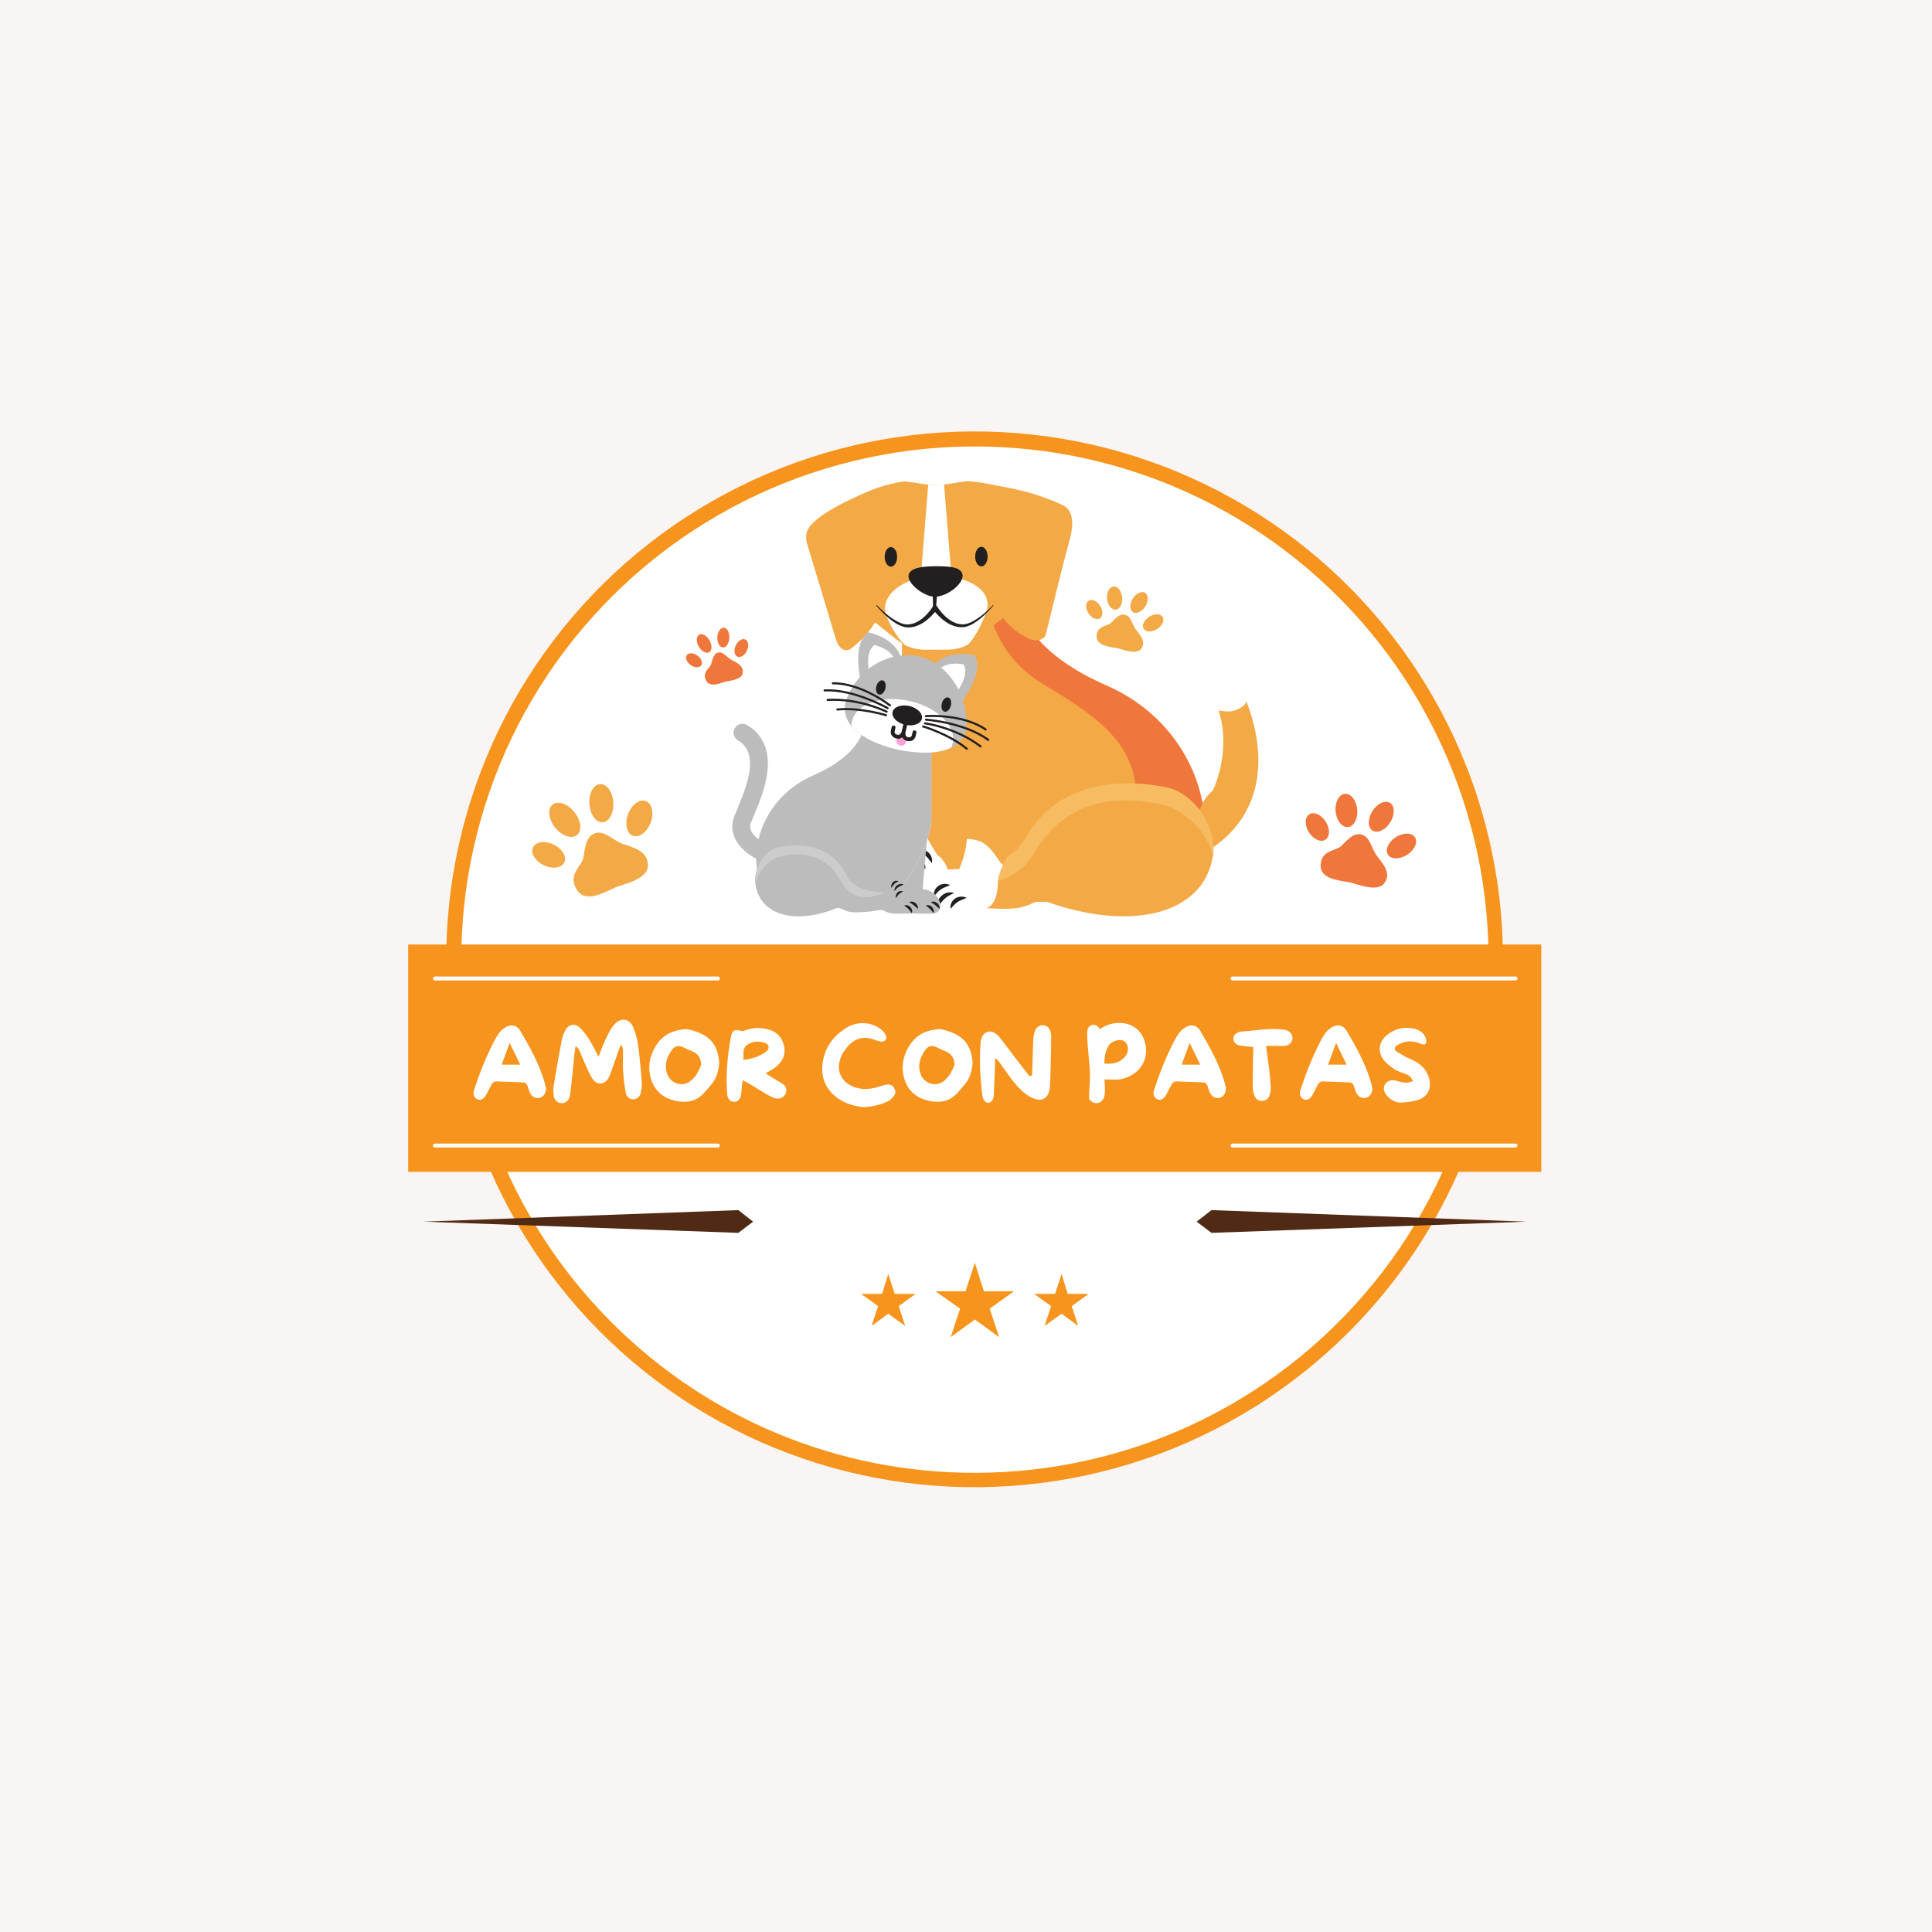 <svg xmlns="http://www.w3.org/2000/svg" xmlns:xlink="http://www.w3.org/1999/xlink" width="500" zoomAndPan="magnify" viewBox="0 0 375 375" height="500" preserveAspectRatio="xMidYMid meet" version="1.0"><defs><g/><clipPath id="5fe72cfa28"><path d="M 88.125 84.344 L 291.555 84.344 L 291.555 287.777 L 88.125 287.777 Z M 88.125 84.344 " clip-rule="nonzero"/></clipPath><clipPath id="72b9edc6ba"><path d="M 189.84 84.344 C 133.664 84.344 88.125 129.883 88.125 186.059 C 88.125 242.238 133.664 287.777 189.84 287.777 C 246.016 287.777 291.555 242.238 291.555 186.059 C 291.555 129.883 246.016 84.344 189.84 84.344 " clip-rule="nonzero"/></clipPath><clipPath id="d5cbc4066e"><path d="M 79 183 L 299.164 183 L 299.164 228 L 79 228 Z M 79 183 " clip-rule="nonzero"/></clipPath><clipPath id="6d36685630"><path d="M 156 93.324 L 175 93.324 L 175 127 L 156 127 Z M 156 93.324 " clip-rule="nonzero"/></clipPath><clipPath id="19019e8a8b"><path d="M 165 93.324 L 198 93.324 L 198 127 L 165 127 Z M 165 93.324 " clip-rule="nonzero"/></clipPath><clipPath id="dd3213cee4"><path d="M 190 93.324 L 209 93.324 L 209 125 L 190 125 Z M 190 93.324 " clip-rule="nonzero"/></clipPath><clipPath id="f941728144"><path d="M 212 119 L 222 119 L 222 127 L 212 127 Z M 212 119 " clip-rule="nonzero"/></clipPath><clipPath id="e94e31a45b"><path d="M 211.762 112.402 L 227.102 115.969 L 224.387 127.656 L 209.047 124.094 Z M 211.762 112.402 " clip-rule="nonzero"/></clipPath><clipPath id="77cef10055"><path d="M 211.762 112.402 L 227.102 115.969 L 224.387 127.656 L 209.047 124.094 Z M 211.762 112.402 " clip-rule="nonzero"/></clipPath><clipPath id="94775fe16b"><path d="M 213.98 118.316 L 222.984 120.406 L 221.457 126.973 L 212.457 124.879 Z M 213.98 118.316 " clip-rule="nonzero"/></clipPath><clipPath id="059571df1f"><path d="M 213.98 118.316 L 222.984 120.406 L 221.457 126.969 L 212.457 124.879 Z M 213.98 118.316 " clip-rule="nonzero"/></clipPath><clipPath id="3713069777"><path d="M 210 116 L 214 116 L 214 121 L 210 121 Z M 210 116 " clip-rule="nonzero"/></clipPath><clipPath id="f44e9b0073"><path d="M 211.762 112.402 L 227.102 115.969 L 224.387 127.656 L 209.047 124.094 Z M 211.762 112.402 " clip-rule="nonzero"/></clipPath><clipPath id="dea065d127"><path d="M 211.762 112.402 L 227.102 115.969 L 224.387 127.656 L 209.047 124.094 Z M 211.762 112.402 " clip-rule="nonzero"/></clipPath><clipPath id="aefd399d44"><path d="M 214 113 L 218 113 L 218 119 L 214 119 Z M 214 113 " clip-rule="nonzero"/></clipPath><clipPath id="ded1e9c7d4"><path d="M 211.762 112.402 L 227.102 115.969 L 224.387 127.656 L 209.047 124.094 Z M 211.762 112.402 " clip-rule="nonzero"/></clipPath><clipPath id="ade4478a19"><path d="M 211.762 112.402 L 227.102 115.969 L 224.387 127.656 L 209.047 124.094 Z M 211.762 112.402 " clip-rule="nonzero"/></clipPath><clipPath id="a618687081"><path d="M 219 114 L 223 114 L 223 119 L 219 119 Z M 219 114 " clip-rule="nonzero"/></clipPath><clipPath id="9dab1fd25b"><path d="M 211.762 112.402 L 227.102 115.969 L 224.387 127.656 L 209.047 124.094 Z M 211.762 112.402 " clip-rule="nonzero"/></clipPath><clipPath id="8c1ae9d303"><path d="M 211.762 112.402 L 227.102 115.969 L 224.387 127.656 L 209.047 124.094 Z M 211.762 112.402 " clip-rule="nonzero"/></clipPath><clipPath id="3281a032dd"><path d="M 221 119 L 226 119 L 226 123 L 221 123 Z M 221 119 " clip-rule="nonzero"/></clipPath><clipPath id="9a88ca8426"><path d="M 211.762 112.402 L 227.102 115.969 L 224.387 127.656 L 209.047 124.094 Z M 211.762 112.402 " clip-rule="nonzero"/></clipPath><clipPath id="ef811bb3db"><path d="M 211.762 112.402 L 227.102 115.969 L 224.387 127.656 L 209.047 124.094 Z M 211.762 112.402 " clip-rule="nonzero"/></clipPath><clipPath id="36092f7932"><path d="M 111 161 L 126 161 L 126 174 L 111 174 Z M 111 161 " clip-rule="nonzero"/></clipPath><clipPath id="c1ae7b32c7"><path d="M 100.062 158.285 L 123.781 148.922 L 131.215 167.758 L 107.496 177.121 Z M 100.062 158.285 " clip-rule="nonzero"/></clipPath><clipPath id="4cfdc3d644"><path d="M 100.062 158.285 L 123.781 148.922 L 131.215 167.758 L 107.496 177.121 Z M 100.062 158.285 " clip-rule="nonzero"/></clipPath><clipPath id="b478feebf9"><path d="M 108.59 164.453 L 122.508 158.961 L 126.688 169.543 L 112.77 175.035 Z M 108.59 164.453 " clip-rule="nonzero"/></clipPath><clipPath id="f52ed16a0b"><path d="M 108.59 164.453 L 122.508 158.961 L 126.688 169.539 L 112.766 175.035 Z M 108.59 164.453 " clip-rule="nonzero"/></clipPath><clipPath id="2472819892"><path d="M 103 163 L 110 163 L 110 169 L 103 169 Z M 103 163 " clip-rule="nonzero"/></clipPath><clipPath id="1ad32476c3"><path d="M 100.062 158.285 L 123.781 148.922 L 131.215 167.758 L 107.496 177.121 Z M 100.062 158.285 " clip-rule="nonzero"/></clipPath><clipPath id="992d59db5e"><path d="M 100.062 158.285 L 123.781 148.922 L 131.215 167.758 L 107.496 177.121 Z M 100.062 158.285 " clip-rule="nonzero"/></clipPath><clipPath id="7a8d45be7e"><path d="M 106 155 L 113 155 L 113 163 L 106 163 Z M 106 155 " clip-rule="nonzero"/></clipPath><clipPath id="799f631ed7"><path d="M 100.062 158.285 L 123.781 148.922 L 131.215 167.758 L 107.496 177.121 Z M 100.062 158.285 " clip-rule="nonzero"/></clipPath><clipPath id="350049a602"><path d="M 100.062 158.285 L 123.781 148.922 L 131.215 167.758 L 107.496 177.121 Z M 100.062 158.285 " clip-rule="nonzero"/></clipPath><clipPath id="e6c6df4643"><path d="M 114 152 L 120 152 L 120 160 L 114 160 Z M 114 152 " clip-rule="nonzero"/></clipPath><clipPath id="d681128e8c"><path d="M 100.062 158.285 L 123.781 148.922 L 131.215 167.758 L 107.496 177.121 Z M 100.062 158.285 " clip-rule="nonzero"/></clipPath><clipPath id="9bd939c82c"><path d="M 100.062 158.285 L 123.781 148.922 L 131.215 167.758 L 107.496 177.121 Z M 100.062 158.285 " clip-rule="nonzero"/></clipPath><clipPath id="41bc2b8068"><path d="M 121 155 L 127 155 L 127 163 L 121 163 Z M 121 155 " clip-rule="nonzero"/></clipPath><clipPath id="5e18732d84"><path d="M 100.062 158.285 L 123.781 148.922 L 131.215 167.758 L 107.496 177.121 Z M 100.062 158.285 " clip-rule="nonzero"/></clipPath><clipPath id="2c8c3f3185"><path d="M 100.062 158.285 L 123.781 148.922 L 131.215 167.758 L 107.496 177.121 Z M 100.062 158.285 " clip-rule="nonzero"/></clipPath><clipPath id="3cd53eba44"><path d="M 256 161 L 270 161 L 270 173 L 256 173 Z M 256 161 " clip-rule="nonzero"/></clipPath><clipPath id="a292afe19c"><path d="M 254.793 152.023 L 276.707 157.117 L 272.805 173.918 L 250.887 168.828 Z M 254.793 152.023 " clip-rule="nonzero"/></clipPath><clipPath id="a2ab25ec8b"><path d="M 254.793 152.023 L 276.707 157.117 L 272.805 173.918 L 250.887 168.828 Z M 254.793 152.023 " clip-rule="nonzero"/></clipPath><clipPath id="2548ae5178"><path d="M 257.953 160.516 L 270.812 163.504 L 268.621 172.941 L 255.762 169.953 Z M 257.953 160.516 " clip-rule="nonzero"/></clipPath><clipPath id="c546cc3e9f"><path d="M 257.953 160.516 L 270.812 163.504 L 268.621 172.941 L 255.762 169.953 Z M 257.953 160.516 " clip-rule="nonzero"/></clipPath><clipPath id="d1479f5d19"><path d="M 253 157 L 258 157 L 258 164 L 253 164 Z M 253 157 " clip-rule="nonzero"/></clipPath><clipPath id="3c0b491076"><path d="M 254.793 152.023 L 276.707 157.117 L 272.805 173.918 L 250.887 168.828 Z M 254.793 152.023 " clip-rule="nonzero"/></clipPath><clipPath id="c39c4da3b8"><path d="M 254.793 152.023 L 276.707 157.117 L 272.805 173.918 L 250.887 168.828 Z M 254.793 152.023 " clip-rule="nonzero"/></clipPath><clipPath id="40d7b47dc8"><path d="M 259 154 L 264 154 L 264 161 L 259 161 Z M 259 154 " clip-rule="nonzero"/></clipPath><clipPath id="a2c3e5adfa"><path d="M 254.793 152.023 L 276.707 157.117 L 272.805 173.918 L 250.887 168.828 Z M 254.793 152.023 " clip-rule="nonzero"/></clipPath><clipPath id="a6f42955dc"><path d="M 254.793 152.023 L 276.707 157.117 L 272.805 173.918 L 250.887 168.828 Z M 254.793 152.023 " clip-rule="nonzero"/></clipPath><clipPath id="b029aa0454"><path d="M 265 155 L 271 155 L 271 162 L 265 162 Z M 265 155 " clip-rule="nonzero"/></clipPath><clipPath id="91520f1094"><path d="M 254.793 152.023 L 276.707 157.117 L 272.805 173.918 L 250.887 168.828 Z M 254.793 152.023 " clip-rule="nonzero"/></clipPath><clipPath id="264e322220"><path d="M 254.793 152.023 L 276.707 157.117 L 272.805 173.918 L 250.887 168.828 Z M 254.793 152.023 " clip-rule="nonzero"/></clipPath><clipPath id="d1e8e7bf76"><path d="M 269 161 L 275 161 L 275 167 L 269 167 Z M 269 161 " clip-rule="nonzero"/></clipPath><clipPath id="6d7db28a10"><path d="M 254.793 152.023 L 276.707 157.117 L 272.805 173.918 L 250.887 168.828 Z M 254.793 152.023 " clip-rule="nonzero"/></clipPath><clipPath id="88ba4aba8e"><path d="M 254.793 152.023 L 276.707 157.117 L 272.805 173.918 L 250.887 168.828 Z M 254.793 152.023 " clip-rule="nonzero"/></clipPath><clipPath id="431a4133cb"><path d="M 136 126 L 145 126 L 145 133 L 136 133 Z M 136 126 " clip-rule="nonzero"/></clipPath><clipPath id="71160279c9"><path d="M 131.969 123.781 L 144.336 120.68 L 146.891 130.867 L 134.523 133.965 Z M 131.969 123.781 " clip-rule="nonzero"/></clipPath><clipPath id="6872cad59c"><path d="M 131.969 123.781 L 144.336 120.68 L 146.891 130.867 L 134.523 133.965 Z M 131.969 123.781 " clip-rule="nonzero"/></clipPath><clipPath id="c6db83667b"><path d="M 135.836 127.555 L 143.094 125.734 L 144.527 131.457 L 137.27 133.277 Z M 135.836 127.555 " clip-rule="nonzero"/></clipPath><clipPath id="56a1246692"><path d="M 135.836 127.555 L 143.094 125.734 L 144.527 131.457 L 137.27 133.273 Z M 135.836 127.555 " clip-rule="nonzero"/></clipPath><clipPath id="5984e8f17b"><path d="M 133 126 L 137 126 L 137 130 L 133 130 Z M 133 126 " clip-rule="nonzero"/></clipPath><clipPath id="2cbb04b508"><path d="M 131.969 123.781 L 144.336 120.68 L 146.891 130.867 L 134.523 133.965 Z M 131.969 123.781 " clip-rule="nonzero"/></clipPath><clipPath id="f21e1f6d2e"><path d="M 131.969 123.781 L 144.336 120.68 L 146.891 130.867 L 134.523 133.965 Z M 131.969 123.781 " clip-rule="nonzero"/></clipPath><clipPath id="10f44eb744"><path d="M 135 123 L 139 123 L 139 127 L 135 127 Z M 135 123 " clip-rule="nonzero"/></clipPath><clipPath id="83436ca3c9"><path d="M 131.969 123.781 L 144.336 120.68 L 146.891 130.867 L 134.523 133.965 Z M 131.969 123.781 " clip-rule="nonzero"/></clipPath><clipPath id="560368092d"><path d="M 131.969 123.781 L 144.336 120.68 L 146.891 130.867 L 134.523 133.965 Z M 131.969 123.781 " clip-rule="nonzero"/></clipPath><clipPath id="60a6304f18"><path d="M 139 121 L 142 121 L 142 126 L 139 126 Z M 139 121 " clip-rule="nonzero"/></clipPath><clipPath id="ab69ea6857"><path d="M 131.969 123.781 L 144.336 120.68 L 146.891 130.867 L 134.523 133.965 Z M 131.969 123.781 " clip-rule="nonzero"/></clipPath><clipPath id="f79704a366"><path d="M 131.969 123.781 L 144.336 120.68 L 146.891 130.867 L 134.523 133.965 Z M 131.969 123.781 " clip-rule="nonzero"/></clipPath><clipPath id="c2c7f266bd"><path d="M 142 124 L 146 124 L 146 128 L 142 128 Z M 142 124 " clip-rule="nonzero"/></clipPath><clipPath id="5c78cb377c"><path d="M 131.969 123.781 L 144.336 120.68 L 146.891 130.867 L 134.523 133.965 Z M 131.969 123.781 " clip-rule="nonzero"/></clipPath><clipPath id="59f02dca95"><path d="M 131.969 123.781 L 144.336 120.68 L 146.891 130.867 L 134.523 133.965 Z M 131.969 123.781 " clip-rule="nonzero"/></clipPath></defs><rect x="-37.5" width="450" fill="#ffffff" y="-37.5" height="450" fill-opacity="1"/><rect x="-37.5" width="450" fill="#ffffff" y="-37.5" height="450" fill-opacity="1"/><rect x="-37.5" width="450" fill="#faf5f5" y="-37.5" height="450" fill-opacity="1"/><g clip-path="url(#5fe72cfa28)"><g clip-path="url(#72b9edc6ba)"><path fill="#ffffff" d="M 88.125 84.344 L 291.555 84.344 L 291.555 287.777 L 88.125 287.777 Z M 88.125 84.344 " fill-opacity="1" fill-rule="nonzero"/></g></g><g clip-path="url(#d5cbc4066e)"><path fill="#f7941d" d="M 79.227 183.332 L 299.223 183.332 L 299.223 227.461 L 79.227 227.461 Z M 79.227 183.332 " fill-opacity="1" fill-rule="nonzero"/></g><path fill="#f7941d" d="M 189.223 285.871 C 191.125 285.871 193.027 285.816 194.93 285.707 C 196.828 285.598 198.727 285.438 200.617 285.219 C 202.508 285.004 204.391 284.73 206.266 284.406 C 208.141 284.082 210.008 283.703 211.859 283.27 C 213.715 282.84 215.555 282.355 217.379 281.816 C 219.207 281.281 221.016 280.691 222.809 280.051 C 224.602 279.41 226.371 278.719 228.125 277.977 C 229.879 277.234 231.609 276.445 233.316 275.602 C 235.023 274.762 236.703 273.871 238.359 272.934 C 240.02 272 241.645 271.016 243.246 269.984 C 244.848 268.953 246.414 267.879 247.953 266.758 C 249.492 265.637 250.996 264.473 252.469 263.27 C 253.941 262.062 255.375 260.812 256.777 259.527 C 258.176 258.238 259.539 256.91 260.863 255.543 C 262.188 254.176 263.469 252.773 264.711 251.332 C 265.957 249.895 267.156 248.418 268.316 246.91 C 269.477 245.402 270.59 243.859 271.66 242.289 C 272.73 240.715 273.758 239.113 274.734 237.484 C 275.715 235.852 276.645 234.195 277.531 232.508 C 278.414 230.824 279.246 229.117 280.035 227.383 C 280.82 225.652 281.555 223.898 282.242 222.125 C 282.926 220.352 283.559 218.559 284.141 216.746 C 284.727 214.938 285.254 213.109 285.734 211.27 C 286.211 209.43 286.637 207.574 287.008 205.711 C 287.379 203.844 287.695 201.973 287.961 200.086 C 288.227 198.203 288.434 196.316 288.59 194.418 C 288.746 192.523 288.848 190.625 288.895 188.723 C 288.941 186.824 288.934 184.922 288.875 183.02 C 288.812 181.121 288.695 179.223 288.523 177.328 C 288.352 175.434 288.129 173.547 287.848 171.664 C 287.57 169.785 287.238 167.91 286.852 166.051 C 286.465 164.188 286.027 162.336 285.535 160.5 C 285.043 158.664 284.496 156.84 283.898 155.035 C 283.305 153.23 282.656 151.441 281.957 149.672 C 281.258 147.902 280.508 146.156 279.707 144.43 C 278.91 142.703 278.059 141.004 277.164 139.324 C 276.266 137.648 275.32 135.996 274.332 134.375 C 273.34 132.75 272.301 131.156 271.219 129.594 C 270.137 128.027 269.008 126.496 267.836 124.996 C 266.668 123.496 265.453 122.031 264.199 120.602 C 262.945 119.172 261.648 117.781 260.316 116.422 C 258.98 115.066 257.609 113.75 256.199 112.473 C 254.789 111.195 253.344 109.961 251.859 108.766 C 250.379 107.57 248.867 106.418 247.32 105.309 C 245.773 104.203 244.195 103.141 242.586 102.121 C 240.977 101.102 239.344 100.133 237.68 99.207 C 236.016 98.285 234.324 97.406 232.613 96.582 C 230.898 95.754 229.16 94.977 227.402 94.246 C 225.645 93.52 223.867 92.84 222.07 92.215 C 220.273 91.59 218.457 91.012 216.629 90.492 C 214.797 89.969 212.953 89.5 211.098 89.082 C 209.238 88.664 207.371 88.301 205.496 87.988 C 203.617 87.68 201.73 87.422 199.84 87.223 C 197.945 87.02 196.047 86.871 194.148 86.777 C 192.246 86.684 190.344 86.645 188.441 86.66 C 186.535 86.672 184.637 86.742 182.734 86.867 C 180.836 86.992 178.941 87.168 177.051 87.402 C 175.164 87.633 173.281 87.918 171.41 88.258 C 169.535 88.598 167.676 88.992 165.824 89.438 C 163.973 89.887 162.137 90.383 160.316 90.938 C 158.492 91.488 156.688 92.09 154.902 92.746 C 153.113 93.398 151.348 94.105 149.602 94.863 C 147.855 95.617 146.133 96.422 144.43 97.277 C 142.73 98.133 141.055 99.035 139.406 99.984 C 137.758 100.934 136.137 101.934 134.547 102.977 C 132.953 104.02 131.395 105.105 129.863 106.238 C 128.336 107.371 126.84 108.547 125.379 109.766 C 123.914 110.984 122.488 112.242 121.102 113.543 C 119.711 114.84 118.359 116.18 117.047 117.555 C 115.73 118.934 114.461 120.348 113.227 121.797 C 111.996 123.246 110.805 124.73 109.66 126.25 C 108.512 127.766 107.41 129.316 106.352 130.895 C 105.293 132.477 104.281 134.086 103.316 135.727 C 102.352 137.363 101.434 139.031 100.562 140.723 C 99.691 142.414 98.871 144.129 98.098 145.867 C 97.328 147.605 96.605 149.363 95.934 151.145 C 95.262 152.922 94.645 154.723 94.074 156.535 C 93.508 158.352 92.992 160.18 92.527 162.027 C 92.066 163.871 91.656 165.727 91.297 167.594 C 90.941 169.465 90.637 171.34 90.391 173.227 C 90.141 175.113 89.945 177.004 89.805 178.898 C 89.664 180.797 89.578 182.695 89.547 184.598 C 89.512 186.5 89.535 188.398 89.613 190.301 C 89.691 192.199 89.82 194.098 90.008 195.988 C 90.195 197.883 90.434 199.77 90.727 201.648 C 91.023 203.527 91.371 205.395 91.77 207.254 C 92.172 209.113 92.625 210.961 93.133 212.793 C 93.641 214.625 94.199 216.441 94.809 218.242 C 95.422 220.047 96.082 221.828 96.797 223.59 C 97.512 225.355 98.273 227.094 99.086 228.816 C 99.898 230.535 100.762 232.23 101.672 233.898 C 102.582 235.57 103.539 237.215 104.543 238.828 C 105.547 240.445 106.598 242.031 107.695 243.586 C 108.789 245.141 109.93 246.664 111.113 248.152 C 112.293 249.645 113.52 251.098 114.785 252.52 C 116.051 253.938 117.355 255.32 118.703 256.668 C 121.008 258.98 123.422 261.172 125.945 263.25 C 128.469 265.324 131.086 267.27 133.801 269.086 C 136.516 270.902 139.312 272.582 142.195 274.121 C 145.074 275.664 148.023 277.059 151.043 278.309 C 154.062 279.559 157.133 280.656 160.262 281.602 C 163.387 282.551 166.555 283.34 169.758 283.977 C 172.965 284.609 176.191 285.086 179.445 285.402 C 182.695 285.719 185.957 285.875 189.223 285.871 Z M 261.715 258.629 C 260.328 260.012 258.906 261.355 257.445 262.66 C 255.984 263.961 254.488 265.223 252.953 266.438 C 251.418 267.656 249.852 268.828 248.25 269.953 C 246.652 271.082 245.02 272.164 243.355 273.195 C 241.695 274.23 240.004 275.215 238.285 276.152 C 236.566 277.09 234.82 277.977 233.051 278.812 C 231.281 279.652 229.488 280.438 227.672 281.172 C 225.855 281.906 224.023 282.59 222.168 283.219 C 220.312 283.848 218.441 284.422 216.555 284.945 C 214.668 285.469 212.766 285.938 210.852 286.352 C 208.938 286.766 207.016 287.121 205.082 287.426 C 203.145 287.73 201.203 287.977 199.254 288.172 C 197.305 288.363 195.352 288.5 193.395 288.578 C 191.441 288.66 189.48 288.684 187.523 288.652 C 185.566 288.621 183.609 288.535 181.656 288.391 C 179.703 288.25 177.758 288.051 175.816 287.793 C 173.871 287.539 171.941 287.23 170.016 286.863 C 168.094 286.5 166.18 286.078 164.281 285.605 C 162.379 285.129 160.496 284.602 158.625 284.02 C 156.758 283.434 154.906 282.801 153.074 282.109 C 151.238 281.422 149.426 280.68 147.637 279.891 C 145.848 279.098 144.078 278.254 142.336 277.359 C 140.594 276.465 138.879 275.523 137.191 274.531 C 135.504 273.539 133.844 272.5 132.215 271.414 C 130.586 270.328 128.992 269.195 127.426 268.02 C 125.863 266.84 124.336 265.617 122.84 264.352 C 121.348 263.086 119.891 261.781 118.473 260.43 C 117.055 259.082 115.676 257.695 114.336 256.266 C 112.996 254.84 111.699 253.375 110.445 251.871 C 109.188 250.371 107.977 248.832 106.812 247.262 C 105.645 245.691 104.523 244.086 103.449 242.453 C 102.371 240.816 101.344 239.152 100.367 237.457 C 99.387 235.762 98.457 234.043 97.574 232.293 C 96.695 230.547 95.863 228.777 95.086 226.98 C 94.305 225.188 93.578 223.371 92.902 221.535 C 92.227 219.695 91.605 217.844 91.035 215.969 C 90.469 214.098 89.953 212.211 89.492 210.309 C 89.031 208.406 88.625 206.492 88.273 204.57 C 87.922 202.645 87.629 200.711 87.387 198.77 C 87.148 196.828 86.961 194.879 86.836 192.926 C 86.707 190.977 86.633 189.02 86.617 187.062 C 86.602 185.105 86.641 183.152 86.734 181.195 C 86.832 179.242 86.984 177.293 87.191 175.348 C 87.398 173.402 87.66 171.465 87.98 169.531 C 88.297 167.602 88.672 165.684 89.102 163.773 C 89.531 161.863 90.012 159.969 90.551 158.086 C 91.086 156.207 91.68 154.34 92.324 152.492 C 92.965 150.645 93.664 148.816 94.414 147.012 C 95.16 145.203 95.961 143.418 96.812 141.656 C 97.664 139.895 98.566 138.156 99.516 136.445 C 100.469 134.734 101.469 133.055 102.516 131.402 C 103.562 129.746 104.656 128.125 105.797 126.535 C 106.938 124.945 108.121 123.387 109.352 121.863 C 110.582 120.34 111.855 118.855 113.168 117.406 C 114.484 115.957 115.84 114.543 117.234 113.172 C 118.633 111.801 120.066 110.469 121.539 109.176 C 123.008 107.887 124.516 106.641 126.062 105.438 C 127.605 104.23 129.184 103.074 130.793 101.961 C 132.402 100.844 134.043 99.777 135.715 98.758 C 137.387 97.738 139.086 96.766 140.812 95.844 C 142.539 94.922 144.289 94.051 146.066 93.227 C 147.844 92.406 149.645 91.633 151.465 90.914 C 153.285 90.195 155.125 89.527 156.988 88.914 C 158.848 88.301 160.723 87.742 162.613 87.234 C 164.504 86.727 166.41 86.273 168.328 85.879 C 170.246 85.48 172.172 85.137 174.109 84.852 C 176.047 84.562 177.988 84.332 179.941 84.156 C 181.891 83.98 183.844 83.859 185.801 83.793 C 187.758 83.73 189.719 83.723 191.676 83.77 C 193.633 83.816 195.586 83.922 197.539 84.082 C 199.492 84.242 201.438 84.457 203.375 84.727 C 205.316 85 207.246 85.324 209.168 85.707 C 211.09 86.086 212.996 86.523 214.891 87.016 C 216.789 87.504 218.668 88.051 220.531 88.648 C 222.398 89.246 224.242 89.898 226.07 90.602 C 227.898 91.305 229.703 92.062 231.488 92.871 C 233.27 93.676 235.031 94.535 236.766 95.441 C 238.5 96.352 240.207 97.309 241.887 98.312 C 243.566 99.32 245.215 100.371 246.836 101.473 C 248.457 102.574 250.043 103.719 251.598 104.91 C 253.148 106.102 254.668 107.336 256.152 108.613 C 257.633 109.891 259.078 111.211 260.488 112.57 C 261.895 113.93 263.262 115.332 264.59 116.77 C 265.914 118.207 267.199 119.684 268.441 121.195 C 269.684 122.711 270.883 124.258 272.035 125.836 C 273.191 127.418 274.297 129.031 275.359 130.676 C 276.422 132.32 277.434 133.992 278.398 135.695 C 279.363 137.398 280.281 139.125 281.148 140.883 C 282.012 142.637 282.828 144.414 283.594 146.215 C 284.355 148.016 285.07 149.84 285.73 151.68 C 286.391 153.523 286.996 155.383 287.547 157.262 C 288.102 159.137 288.602 161.027 289.047 162.934 C 289.488 164.84 289.879 166.758 290.215 168.684 C 290.551 170.613 290.828 172.547 291.055 174.492 C 291.277 176.434 291.445 178.383 291.559 180.336 C 291.668 182.289 291.727 184.246 291.727 186.203 C 291.73 189.559 291.57 192.906 291.246 196.242 C 290.922 199.582 290.434 202.898 289.781 206.191 C 289.129 209.48 288.316 212.73 287.344 215.941 C 286.371 219.156 285.242 222.309 283.957 225.41 C 282.672 228.508 281.238 231.539 279.656 234.496 C 278.07 237.457 276.348 240.328 274.48 243.117 C 272.613 245.906 270.613 248.598 268.48 251.188 C 266.348 253.781 264.09 256.262 261.715 258.629 Z M 261.715 258.629 " fill-opacity="1" fill-rule="nonzero"/><path fill="#f7941d" d="M 189.223 245.109 L 190.977 250.645 L 196.797 250.645 L 192.102 254.004 L 193.926 259.535 L 189.223 256.109 L 184.527 259.535 L 186.352 254.004 L 181.582 250.645 L 187.398 250.645 Z M 189.223 245.109 " fill-opacity="1" fill-rule="evenodd"/><path fill="#f7941d" d="M 206.051 247.277 L 207.242 251.137 L 211.312 251.137 L 208.016 253.516 L 209.273 257.367 L 206.051 254.988 L 202.754 257.367 L 204.02 253.516 L 200.723 251.137 L 204.793 251.137 Z M 206.051 247.277 " fill-opacity="1" fill-rule="evenodd"/><path fill="#f7941d" d="M 172.402 247.277 L 173.664 251.137 L 177.727 251.137 L 174.434 253.516 L 175.695 257.367 L 172.402 254.988 L 169.172 257.367 L 170.438 253.516 L 167.141 251.137 L 171.211 251.137 Z M 172.402 247.277 " fill-opacity="1" fill-rule="evenodd"/><path fill="#512a16" d="M 82.176 237.125 L 143.305 234.883 L 146.176 237.125 L 143.305 239.297 Z M 82.176 237.125 " fill-opacity="1" fill-rule="evenodd"/><path fill="#512a16" d="M 296.277 237.125 L 235.148 234.883 L 232.27 237.125 L 235.148 239.297 Z M 296.277 237.125 " fill-opacity="1" fill-rule="evenodd"/><path stroke-linecap="round" transform="matrix(0.673, 0, 0, 0.672, 79.228, 83.799)" fill="none" stroke-linejoin="round" d="M 7.71 157.919 L 89.327 157.919 " stroke="#ffffff" stroke-width="1.13" stroke-opacity="1" stroke-miterlimit="4"/><path stroke-linecap="round" transform="matrix(0.673, 0, 0, 0.672, 79.228, 83.799)" fill="none" stroke-linejoin="round" d="M 237.758 157.919 L 319.369 157.919 " stroke="#ffffff" stroke-width="1.13" stroke-opacity="1" stroke-miterlimit="4"/><path stroke-linecap="round" transform="matrix(0.673, 0, 0, 0.672, 79.228, 83.799)" fill="none" stroke-linejoin="round" d="M 7.71 206.173 L 89.327 206.173 " stroke="#ffffff" stroke-width="1.13" stroke-opacity="1" stroke-miterlimit="4"/><path stroke-linecap="round" transform="matrix(0.673, 0, 0, 0.672, 79.228, 83.799)" fill="none" stroke-linejoin="round" d="M 237.758 206.173 L 319.369 206.173 " stroke="#ffffff" stroke-width="1.13" stroke-opacity="1" stroke-miterlimit="4"/><path fill="#ffffff" d="M 175.164 141.145 C 175.164 144.758 173.945 152.777 175.164 156.07 C 177.551 162.539 177.168 164.984 174.938 170.188 C 174.938 170.188 172.352 169.656 170.941 172.137 C 170.426 173.039 169.125 176.223 171.496 176.223 C 173.828 176.223 178.473 175.922 179.844 175.922 C 181.887 175.922 182.633 174.062 182.633 171.094 C 182.633 168.492 187.676 162.594 186.492 160.504 C 184.727 157.395 184.398 157.047 184.887 155.211 C 185.922 151.32 187.855 147.195 188.023 141.699 C 188.164 137.172 185.258 128.883 178.836 128.883 C 174.238 128.883 175.164 130.812 175.164 141.145 " fill-opacity="1" fill-rule="nonzero"/><path fill="#ffffff" d="M 183.246 167.324 C 182.137 165.762 181.023 163.891 179.109 163.227 C 178.355 162.965 177.578 162.863 176.781 162.816 C 176.641 165.129 176.02 167.102 174.801 169.941 C 174.801 169.941 172.211 169.656 170.75 172.215 C 170.223 173.148 168.883 176.434 171.328 176.434 C 173.73 176.434 178.289 176.441 179.703 176.441 C 181.812 176.441 182.812 174.203 182.812 171.137 C 182.812 170.359 183.211 169.039 183.805 167.863 C 183.594 167.605 183.438 167.594 183.246 167.324 " fill-opacity="1" fill-rule="nonzero"/><path fill="#231f20" d="M 170.965 176.258 C 170.891 175.824 170.973 175.395 171.121 174.992 C 171.273 174.59 171.516 174.211 171.844 173.902 C 172.168 173.59 172.578 173.359 173.016 173.258 C 173.449 173.156 173.906 173.18 174.305 173.355 C 173.906 173.531 173.559 173.684 173.254 173.871 C 172.945 174.055 172.672 174.266 172.418 174.508 C 172.164 174.746 171.93 175.016 171.691 175.309 C 171.457 175.602 171.227 175.918 170.965 176.258 " fill-opacity="1" fill-rule="nonzero"/><path fill="#231f20" d="M 170.434 173.922 C 170.359 173.551 170.41 173.16 170.562 172.805 C 170.715 172.445 170.984 172.121 171.328 171.902 C 171.672 171.68 172.07 171.57 172.449 171.559 C 172.828 171.551 173.195 171.625 173.535 171.801 C 173.191 171.973 172.867 172.082 172.574 172.203 C 172.281 172.328 172.02 172.453 171.785 172.602 C 171.547 172.758 171.328 172.934 171.113 173.156 C 170.898 173.379 170.691 173.637 170.434 173.922 " fill-opacity="1" fill-rule="nonzero"/><path fill="#231f20" d="M 173.641 176.395 C 173.566 176.023 173.617 175.633 173.77 175.277 C 173.922 174.922 174.195 174.594 174.539 174.375 C 174.879 174.152 175.277 174.043 175.656 174.035 C 176.039 174.023 176.402 174.098 176.746 174.273 C 176.402 174.445 176.078 174.555 175.785 174.676 C 175.488 174.797 175.227 174.926 174.988 175.078 C 174.754 175.23 174.539 175.406 174.324 175.629 C 174.105 175.852 173.902 176.105 173.641 176.395 " fill-opacity="1" fill-rule="nonzero"/><path fill="#ffffff" d="M 219.246 152.863 C 213.371 151.602 199.34 150.242 192.199 161.98 C 192.133 162.094 192.066 162.199 191.996 162.305 L 191.988 162.277 C 191.961 162.332 191.93 162.391 191.898 162.449 C 191.848 162.527 191.793 162.609 191.738 162.688 L 191.742 162.754 C 187.891 169.723 176.672 169.066 176.672 169.066 C 175.254 164.184 167.5 163.465 168.93 168.371 C 169.453 170.172 170.242 172.879 170.242 172.879 C 171.543 176.496 173.738 176.148 175.977 175.801 C 176.914 175.652 177.859 175.508 178.746 175.652 C 182.535 176.277 187.391 176.598 190.18 176.262 C 190.66 176.203 192.695 175.645 193.016 175.363 C 193.016 175.367 193.355 175.223 193.789 175.078 C 194.336 174.895 195.035 174.711 195.367 174.832 C 212.262 181.027 226.445 177.527 228.176 166.086 C 229 160.598 224.598 154.008 219.246 152.863 " fill-opacity="1" fill-rule="nonzero"/><path fill="#ffffff" d="M 184.129 169.074 C 183.996 169.07 183.926 169.066 183.926 169.066 C 183.879 168.906 183.824 168.75 183.766 168.598 C 183.887 168.758 184.008 168.918 184.129 169.074 " fill-opacity="1" fill-rule="nonzero"/><path fill="#ffffff" d="M 183.727 170.441 C 183.598 169.844 183.434 168.965 183.277 168.375 C 179.883 168.746 176.676 168.746 176.676 168.746 C 175.227 163.758 167.191 163.348 168.648 168.359 C 169.184 170.199 169.984 172.957 169.984 172.957 C 171.32 176.676 173.637 176.355 175.965 176.039 C 176.918 175.906 177.875 175.773 178.766 175.922 C 180.16 176.152 181.992 176.293 183.812 176.223 C 184.129 174.305 184.145 172.426 183.727 170.441 " fill-opacity="1" fill-rule="nonzero"/><path fill="#231f20" d="M 168.633 166.309 C 169.027 166.121 169.465 166.074 169.895 166.105 C 170.324 166.141 170.758 166.266 171.145 166.492 C 171.531 166.719 171.867 167.047 172.09 167.438 C 172.309 167.828 172.41 168.27 172.355 168.703 C 172.074 168.367 171.832 168.082 171.562 167.836 C 171.301 167.594 171.023 167.391 170.719 167.215 C 170.418 167.039 170.094 166.887 169.746 166.742 C 169.398 166.598 169.035 166.465 168.633 166.309 " fill-opacity="1" fill-rule="nonzero"/><path fill="#231f20" d="M 170.73 165.148 C 171.062 164.969 171.453 164.914 171.84 164.957 C 172.227 165.008 172.617 165.176 172.922 165.441 C 173.23 165.711 173.445 166.059 173.562 166.422 C 173.676 166.785 173.707 167.156 173.637 167.531 C 173.371 167.25 173.18 166.969 172.977 166.723 C 172.781 166.473 172.586 166.258 172.371 166.074 C 172.16 165.887 171.93 165.73 171.656 165.586 C 171.379 165.441 171.078 165.316 170.73 165.148 " fill-opacity="1" fill-rule="nonzero"/><path fill="#231f20" d="M 168.906 168.867 C 169.242 168.691 169.633 168.633 170.016 168.68 C 170.402 168.727 170.793 168.895 171.098 169.164 C 171.406 169.43 171.621 169.781 171.738 170.141 C 171.855 170.504 171.887 170.875 171.816 171.254 C 171.551 170.973 171.355 170.688 171.156 170.441 C 170.957 170.195 170.762 169.977 170.551 169.793 C 170.336 169.609 170.105 169.453 169.832 169.309 C 169.555 169.16 169.254 169.039 168.906 168.867 " fill-opacity="1" fill-rule="nonzero"/><path fill="#f3aa46" d="M 229.383 175.039 C 238.477 162.941 233.496 141.34 214.684 133.109 C 195.578 124.75 197.488 114.164 197.488 114.164 L 175.07 123.734 C 175.07 123.734 175.07 134.02 175.07 147.734 C 175.07 156.371 184.668 173.105 191.102 175.039 L 229.383 175.039 " fill-opacity="1" fill-rule="nonzero"/><path fill="#ef773b" d="M 214.793 133.062 C 195.688 124.707 197.598 114.117 197.598 114.117 L 191.574 116.691 C 191.836 118.621 193.5 127.379 202.227 132.645 C 212.078 138.59 220.566 143.789 220.566 154.934 C 220.566 162.289 223.453 170.453 227.465 174.992 L 229.492 174.992 C 238.59 162.898 233.609 141.293 214.793 133.062 " fill-opacity="1" fill-rule="nonzero"/><path fill="#f3aa46" d="M 235.395 153.469 C 235.395 153.469 239.145 145.957 236.527 137.891 C 233.914 129.824 242.309 124.906 243.832 123.633 C 243.832 123.633 240.168 131.805 241.887 136.078 C 244.988 143.789 247.473 158.348 232.617 166.207 C 232.617 166.207 230.551 157.301 235.395 153.469 " fill-opacity="1" fill-rule="nonzero"/><path fill="#ffffff" d="M 236.527 137.891 C 236.555 137.953 238.594 138.25 239.43 137.977 C 241.398 137.336 241.98 136.441 241.887 136.078 C 240.602 131.156 244.273 122.891 244.273 122.891 C 242.754 124.168 232.629 128.453 236.527 137.891 " fill-opacity="1" fill-rule="nonzero"/><g clip-path="url(#6d36685630)"><path fill="#f3aa46" d="M 174.668 93.582 C 174.668 93.582 171.699 94.02 168.523 95.379 C 164.934 96.918 160.965 98.84 158.719 100.672 C 156.727 102.293 156.039 103.543 156.719 105.746 C 157.902 109.59 160.707 118.949 162.207 123.965 C 162.805 125.965 164.102 126.758 165.297 125.816 C 167.605 124.012 171.012 120.648 171.16 116.441 C 171.391 110.051 174.668 93.582 174.668 93.582 " fill-opacity="1" fill-rule="nonzero"/></g><g clip-path="url(#19019e8a8b)"><path fill="#f3aa46" d="M 196.301 109.531 L 194.156 97.133 L 190.727 93.723 C 190.727 93.723 188.312 93.332 187.648 93.402 C 186.043 93.574 183.285 94.164 181.668 94.156 L 181.668 94.172 L 181.664 94.156 C 180.047 94.172 177.289 93.598 175.68 93.438 C 175.016 93.371 170.965 94.289 169.191 97.203 C 167.551 99.887 167.117 109.613 167.117 109.613 C 166.121 111.465 164.695 117.344 168.133 119.629 C 173.676 123.316 174.914 126.137 179.773 126.125 L 181.754 126.117 L 181.754 126.105 L 181.758 126.117 L 183.734 126.113 C 188.594 126.098 189.816 123.27 195.34 119.555 C 198.766 117.25 197.305 111.379 196.301 109.531 " fill-opacity="1" fill-rule="nonzero"/></g><path fill="#ffffff" d="M 184.695 111.98 L 183.238 94.035 C 182.855 94.074 182.082 94.121 181.688 94.133 C 181.309 94.148 180.855 94.164 180.168 94.07 L 178.734 112.078 C 175.07 112.902 171.762 115.156 171.77 118.16 C 171.773 119.953 174.199 123.906 175.562 125.125 C 176.738 125.758 178.016 126.117 179.754 126.113 L 181.734 126.109 L 181.734 126.094 L 181.734 126.109 L 183.715 126.102 C 185.453 126.098 186.727 125.73 187.898 125.094 C 189.262 123.867 191.699 119.164 191.691 117.367 C 191.688 114.375 188.363 112.598 184.695 111.98 " fill-opacity="1" fill-rule="nonzero"/><path fill="#231f20" d="M 191.695 108.031 C 191.699 109.082 191.16 109.934 190.492 109.938 C 189.824 109.938 189.281 109.09 189.277 108.039 C 189.277 106.988 189.812 106.137 190.48 106.133 C 191.148 106.133 191.691 106.98 191.695 108.031 " fill-opacity="1" fill-rule="nonzero"/><path fill="#231f20" d="M 174.129 108.078 C 174.133 109.129 173.598 109.984 172.93 109.984 C 172.262 109.984 171.719 109.137 171.715 108.086 C 171.711 107.039 172.25 106.184 172.918 106.184 C 173.586 106.18 174.129 107.031 174.129 108.078 " fill-opacity="1" fill-rule="nonzero"/><g clip-path="url(#dd3213cee4)"><path fill="#f3aa46" d="M 190.586 93.703 C 190.586 93.703 190.75 93.715 195.688 94.668 C 198.91 95.289 202.68 96.332 206.344 98.082 C 208.559 99.141 208.301 102.301 207.672 104.547 C 206.469 108.852 204.09 118.621 203.039 122.969 C 202.719 124.297 201.109 124.711 199.402 123.816 C 196.812 122.465 193.551 119.988 193.539 116.137 C 193.512 106.633 193.484 103.543 193.469 98.363 C 193.461 96.152 190.586 93.703 190.586 93.703 " fill-opacity="1" fill-rule="nonzero"/></g><path fill="#231f20" d="M 176.367 111.574 C 176.691 110.238 178.879 109.91 181.629 109.902 C 184.949 109.895 186.547 110.215 186.824 111.547 C 187.148 113.113 184.023 115.816 181.441 115.824 C 179.348 115.832 175.977 113.195 176.367 111.574 " fill-opacity="1" fill-rule="nonzero"/><path fill="#231f20" d="M 192.836 117.426 L 192.758 117.43 L 192.758 117.434 C 191.969 118.273 191.105 119.055 190.18 119.742 C 189.711 120.078 189.23 120.395 188.723 120.652 C 188.219 120.906 187.68 121.109 187.145 121.172 C 187.012 121.188 186.883 121.191 186.746 121.188 C 186.613 121.18 186.477 121.168 186.34 121.148 C 186.07 121.109 185.809 121.039 185.551 120.949 C 185.035 120.766 184.555 120.488 184.109 120.156 C 183.668 119.828 183.262 119.445 182.891 119.031 C 182.707 118.824 182.531 118.609 182.363 118.391 C 182.277 118.281 182.199 118.168 182.121 118.059 C 182.043 117.945 181.961 117.824 181.902 117.723 C 181.863 117.66 181.805 117.598 181.734 117.559 C 181.695 117.535 181.898 115.41 181.898 115.41 L 181.035 115.41 C 181.035 115.41 181.133 117.613 181.07 117.715 L 181.062 117.727 C 181 117.824 180.922 117.949 180.848 118.059 C 180.77 118.172 180.688 118.285 180.605 118.395 C 180.438 118.617 180.262 118.832 180.078 119.039 C 179.707 119.449 179.305 119.836 178.863 120.168 C 178.422 120.5 177.941 120.777 177.43 120.965 C 177.176 121.055 176.91 121.125 176.641 121.164 C 176.508 121.188 176.375 121.199 176.234 121.203 L 176.188 121.207 L 176.039 121.207 C 175.973 121.203 175.906 121.199 175.84 121.191 C 175.309 121.133 174.77 120.934 174.266 120.68 C 173.758 120.426 173.273 120.113 172.809 119.777 C 171.879 119.098 171.016 118.32 170.223 117.48 C 170.195 117.449 170.148 117.449 170.117 117.473 C 170.086 117.5 170.082 117.543 170.109 117.574 C 170.855 118.469 171.676 119.297 172.582 120.047 C 173.039 120.422 173.52 120.773 174.039 121.074 C 174.562 121.371 175.125 121.629 175.762 121.738 C 175.836 121.75 175.918 121.762 176 121.77 C 176.039 121.773 176.078 121.777 176.125 121.777 L 176.184 121.781 L 176.242 121.781 C 176.402 121.785 176.559 121.777 176.719 121.762 C 177.031 121.734 177.344 121.672 177.648 121.582 C 178.25 121.402 178.809 121.117 179.32 120.777 C 179.832 120.438 180.297 120.043 180.727 119.617 C 180.941 119.402 181.145 119.184 181.34 118.953 C 181.391 118.895 181.438 118.832 181.488 118.773 C 181.535 118.832 181.582 118.895 181.633 118.949 C 181.832 119.18 182.035 119.398 182.254 119.609 C 182.684 120.035 183.152 120.426 183.664 120.762 C 184.18 121.098 184.738 121.379 185.344 121.555 C 185.645 121.641 185.957 121.703 186.273 121.73 C 186.43 121.742 186.586 121.746 186.742 121.742 C 186.906 121.742 187.07 121.723 187.227 121.695 C 187.859 121.586 188.422 121.324 188.938 121.023 C 189.453 120.719 189.934 120.363 190.387 119.988 C 191.285 119.23 192.102 118.395 192.84 117.5 L 192.836 117.426 " fill-opacity="1" fill-rule="nonzero"/><path fill="#f3aa46" d="M 226.5 152.863 C 220.621 151.602 206.594 150.242 199.453 161.98 C 199.387 162.094 199.316 162.199 199.25 162.305 L 199.238 162.277 C 199.211 162.332 199.184 162.391 199.156 162.449 C 199.102 162.527 199.047 162.609 198.992 162.688 L 198.992 162.754 C 195.141 169.723 183.926 169.066 183.926 169.066 C 182.504 164.184 174.754 163.465 176.184 168.371 C 176.707 170.172 177.492 172.879 177.492 172.879 C 178.793 176.496 180.992 176.148 183.227 175.801 C 184.168 175.652 185.113 175.508 186 175.652 C 189.789 176.277 194.645 176.598 197.434 176.262 C 197.914 176.203 199.949 175.645 200.27 175.363 C 200.27 175.367 200.609 175.223 201.039 175.078 C 201.59 174.895 202.289 174.711 202.621 174.832 C 219.516 181.027 233.695 177.527 235.426 166.086 C 236.254 160.598 231.852 154.008 226.5 152.863 " fill-opacity="1" fill-rule="nonzero"/><path fill="#ffffff" d="M 235.527 164.711 C 235.527 164.621 235.523 164.531 235.523 164.438 C 235.527 164.531 235.527 164.621 235.527 164.711 " fill-opacity="1" fill-rule="nonzero"/><path fill="#f7bc61" d="M 190.418 168.434 C 193.645 167.414 197.219 165.949 198.992 162.738 L 198.992 162.754 C 197.145 166.094 193.602 167.684 190.418 168.434 M 198.992 162.688 L 198.992 162.676 C 199.047 162.598 199.102 162.516 199.156 162.438 C 199.184 162.379 199.211 162.324 199.238 162.266 L 199.25 162.293 C 199.316 162.188 199.387 162.078 199.453 161.969 C 204.332 153.949 212.43 152.043 218.945 152.043 C 219.43 152.043 219.902 152.051 220.367 152.07 C 220.367 152.074 220.367 152.078 220.371 152.082 C 219.906 152.062 219.43 152.055 218.945 152.055 C 212.434 152.055 204.332 153.957 199.453 161.98 C 199.387 162.094 199.316 162.199 199.25 162.305 L 199.238 162.277 C 199.211 162.332 199.184 162.391 199.156 162.449 C 199.102 162.527 199.047 162.609 198.992 162.688 " fill-opacity="1" fill-rule="nonzero"/><path fill="#f39051" d="M 232.855 157.25 C 231.215 155.062 228.957 153.387 226.5 152.863 C 224.938 152.527 222.801 152.184 220.371 152.082 C 220.367 152.078 220.367 152.074 220.367 152.07 C 222.801 152.172 224.938 152.516 226.5 152.848 C 228.957 153.379 231.215 155.051 232.859 157.242 C 232.855 157.242 232.855 157.246 232.855 157.25 " fill-opacity="1" fill-rule="nonzero"/><path fill="#f7bc61" d="M 235.523 164.438 C 235.453 161.945 234.441 159.359 232.855 157.25 C 232.855 157.246 232.855 157.242 232.859 157.242 C 234.445 159.352 235.457 161.941 235.523 164.438 " fill-opacity="1" fill-rule="nonzero"/><path fill="#f7bc61" d="M 185.012 172.285 C 184.328 172.285 183.926 172.262 183.926 172.262 C 183.328 170.203 186.637 169.625 190.418 168.434 C 193.602 167.684 197.145 166.094 198.992 162.754 L 198.992 162.688 C 199.047 162.609 199.102 162.527 199.156 162.449 C 199.184 162.391 199.211 162.332 199.238 162.277 L 199.25 162.305 C 199.316 162.199 199.387 162.094 199.453 161.98 C 204.332 153.957 212.434 152.055 218.945 152.055 C 219.43 152.055 219.906 152.062 220.371 152.082 C 222.801 152.184 224.938 152.527 226.5 152.863 C 228.957 153.387 231.215 155.062 232.855 157.25 C 234.441 159.359 235.453 161.945 235.523 164.438 C 235.523 164.531 235.527 164.621 235.527 164.711 C 235.527 165.172 235.492 165.625 235.426 166.074 C 235.418 166.141 235.402 166.207 235.391 166.273 C 234.652 161.613 229.84 157.098 225.441 156.152 C 223.586 155.754 221.16 155.344 218.488 155.344 C 212.711 155.344 205.777 157.254 200.898 165.277 C 200.828 165.387 200.762 165.496 200.691 165.602 L 200.684 165.57 C 200.656 165.629 200.625 165.688 200.598 165.742 C 200.543 165.824 200.488 165.906 200.434 165.98 L 200.438 166.047 C 197.273 171.773 188.164 172.285 185.012 172.285 " fill-opacity="1" fill-rule="nonzero"/><path fill="#ffffff" d="M 190.98 170.441 C 190.852 169.844 190.688 168.965 190.531 168.375 C 187.137 168.746 183.93 168.746 183.93 168.746 C 182.477 163.758 174.445 163.348 175.898 168.359 C 176.438 170.199 177.238 172.957 177.238 172.957 C 179.125 178.199 182.949 175.418 186.02 175.922 C 187.414 176.152 189.246 176.293 191.062 176.223 C 191.383 174.305 191.398 172.426 190.98 170.441 " fill-opacity="1" fill-rule="nonzero"/><path fill="#231f20" d="M 175.887 166.309 C 176.281 166.121 176.715 166.074 177.145 166.105 C 177.574 166.141 178.008 166.266 178.395 166.492 C 178.785 166.719 179.121 167.047 179.34 167.438 C 179.559 167.828 179.664 168.27 179.609 168.703 C 179.328 168.367 179.086 168.082 178.816 167.836 C 178.555 167.594 178.273 167.391 177.973 167.215 C 177.672 167.039 177.348 166.887 177 166.742 C 176.652 166.598 176.285 166.465 175.887 166.309 " fill-opacity="1" fill-rule="nonzero"/><path fill="#231f20" d="M 177.98 165.148 C 178.316 164.969 178.707 164.914 179.094 164.957 C 179.48 165.008 179.867 165.176 180.176 165.441 C 180.484 165.711 180.699 166.059 180.816 166.422 C 180.93 166.785 180.961 167.156 180.891 167.531 C 180.625 167.25 180.43 166.969 180.23 166.723 C 180.031 166.473 179.84 166.258 179.625 166.074 C 179.414 165.887 179.18 165.73 178.91 165.586 C 178.633 165.441 178.328 165.316 177.98 165.148 " fill-opacity="1" fill-rule="nonzero"/><path fill="#231f20" d="M 176.156 168.867 C 176.496 168.691 176.883 168.633 177.27 168.68 C 177.656 168.727 178.047 168.895 178.352 169.164 C 178.66 169.43 178.875 169.781 178.992 170.141 C 179.109 170.504 179.137 170.875 179.066 171.254 C 178.805 170.973 178.609 170.688 178.406 170.441 C 178.211 170.195 178.016 169.977 177.801 169.793 C 177.59 169.609 177.359 169.453 177.086 169.309 C 176.812 169.16 176.508 169.039 176.156 168.867 " fill-opacity="1" fill-rule="nonzero"/><path fill="#f3aa46" d="M 180.074 143.301 C 180.074 146.914 182.285 149.777 185.445 155.906 C 188.605 162.039 188.047 164.984 185.816 170.188 C 185.816 170.188 183.234 169.656 181.82 172.137 C 181.305 173.039 180.008 176.223 182.375 176.223 C 184.707 176.223 189.352 175.922 190.723 175.922 C 192.77 175.922 193.512 174.062 193.512 171.094 C 193.512 168.492 198.555 162.594 197.371 160.504 C 195.605 157.395 195.277 157.047 195.766 155.211 C 196.801 151.32 198.734 147.195 198.906 141.699 C 199.043 137.172 195 129.535 188.578 129.535 C 183.98 129.535 180.074 132.973 180.074 143.301 " fill-opacity="1" fill-rule="nonzero"/><path fill="#ffffff" d="M 194.121 167.324 C 193.016 165.762 191.902 163.891 189.988 163.227 C 189.234 162.965 188.457 162.863 187.66 162.816 C 187.52 165.129 186.898 167.102 185.68 169.941 C 185.68 169.941 183.09 169.656 181.633 172.215 C 181.102 173.148 179.762 176.434 182.207 176.434 C 184.613 176.434 189.168 176.441 190.582 176.441 C 192.691 176.441 193.695 174.203 193.695 171.137 C 193.695 170.359 194.09 169.039 194.688 167.863 C 194.477 167.605 194.316 167.594 194.121 167.324 " fill-opacity="1" fill-rule="nonzero"/><path fill="#231f20" d="M 181.844 176.258 C 181.773 175.824 181.852 175.395 182 174.992 C 182.152 174.59 182.398 174.211 182.723 173.902 C 183.047 173.59 183.457 173.359 183.895 173.258 C 184.328 173.156 184.785 173.18 185.184 173.355 C 184.785 173.531 184.441 173.684 184.133 173.871 C 183.824 174.055 183.555 174.266 183.297 174.508 C 183.043 174.746 182.809 175.016 182.574 175.309 C 182.336 175.602 182.105 175.918 181.844 176.258 " fill-opacity="1" fill-rule="nonzero"/><path fill="#231f20" d="M 181.312 173.922 C 181.238 173.551 181.289 173.16 181.441 172.805 C 181.594 172.445 181.867 172.121 182.211 171.902 C 182.551 171.68 182.949 171.57 183.328 171.559 C 183.707 171.551 184.074 171.625 184.418 171.801 C 184.074 171.973 183.746 172.082 183.453 172.203 C 183.16 172.328 182.898 172.453 182.66 172.602 C 182.426 172.758 182.207 172.934 181.992 173.156 C 181.777 173.379 181.574 173.637 181.312 173.922 " fill-opacity="1" fill-rule="nonzero"/><path fill="#231f20" d="M 184.523 176.395 C 184.445 176.023 184.496 175.633 184.648 175.277 C 184.805 174.922 185.074 174.594 185.418 174.375 C 185.758 174.152 186.156 174.043 186.535 174.035 C 186.914 174.023 187.281 174.098 187.625 174.273 C 187.281 174.445 186.957 174.555 186.664 174.676 C 186.367 174.797 186.105 174.926 185.871 175.078 C 185.633 175.23 185.418 175.406 185.203 175.629 C 184.984 175.852 184.781 176.105 184.523 176.395 " fill-opacity="1" fill-rule="nonzero"/><path fill="#bdbcbc" d="M 180.742 177.332 C 179.535 177.332 177.719 177.332 177.719 177.332 C 174.211 177.113 175.32 174.352 174.477 172.582 C 169.043 161.23 173.898 151.895 177.52 152.566 C 179.621 152.957 180.957 155.309 180.566 157.602 C 180.012 160.832 179.094 172.629 179.094 172.629 C 182.371 172.629 184.031 177.332 180.742 177.332 " fill-opacity="1" fill-rule="nonzero"/><path fill="#231f20" d="M 182.379 176.414 C 182.422 176.195 182.375 175.984 182.293 175.789 C 182.203 175.594 182.07 175.418 181.898 175.281 C 181.562 175.004 181.066 174.898 180.672 175.105 C 180.859 175.227 181.016 175.316 181.16 175.414 C 181.305 175.508 181.434 175.602 181.559 175.703 C 181.684 175.805 181.809 175.914 181.941 176.031 C 182.074 176.148 182.211 176.277 182.379 176.414 " fill-opacity="1" fill-rule="nonzero"/><path fill="#231f20" d="M 181.199 177.238 C 181.281 177.035 181.273 176.816 181.223 176.609 C 181.168 176.402 181.059 176.207 180.902 176.047 C 180.59 175.727 180.102 175.59 179.703 175.77 C 179.875 175.906 180.027 176.008 180.156 176.109 C 180.293 176.215 180.406 176.316 180.516 176.43 C 180.625 176.539 180.73 176.66 180.84 176.793 L 181.199 177.238 " fill-opacity="1" fill-rule="nonzero"/><path fill="#ffffff" d="M 176.758 143.355 C 177.004 144.445 177.094 145.586 177.102 146.688 C 177.117 149.113 177.668 162.082 160.277 168.898 C 156.516 170.371 152.957 172.449 149.066 173.438 C 148.895 173.484 148.719 173.531 148.539 173.578 C 148.781 173.992 149.039 174.395 149.328 174.777 L 171.496 174.777 C 175.219 173.656 180.777 163.969 180.777 158.969 C 180.777 151.027 180.777 145.07 180.777 145.07 L 176.758 143.355 " fill-opacity="1" fill-rule="nonzero"/><path fill="#bdbcbc" d="M 167.797 139.531 C 167.797 139.531 168.902 145.66 157.84 150.5 C 151.965 153.07 148.422 157.895 147.23 162.891 C 146.316 162.207 145.238 161.074 145.734 159.754 C 145.895 159.332 146.109 158.816 146.359 158.219 C 147.312 155.941 148.613 152.824 148.961 149.703 C 149.535 144.551 147.121 141.977 144.992 140.723 C 144.172 140.238 143.109 140.516 142.625 141.336 C 142.141 142.156 142.414 143.219 143.234 143.699 C 147.266 146.074 145.316 151.75 143.168 156.887 C 142.902 157.512 142.676 158.059 142.496 158.539 C 140.973 162.598 144.598 165.613 146.777 166.668 C 146.773 169.648 147.617 172.504 149.328 174.777 L 171.496 174.777 C 175.219 173.656 180.777 163.969 180.777 158.969 C 180.777 151.027 180.777 145.07 180.777 145.07 L 167.797 139.531 " fill-opacity="1" fill-rule="nonzero"/><path fill="#bdbcbc" d="M 176.535 177.332 C 175.324 177.332 173.512 177.332 173.512 177.332 C 170.004 177.113 171.117 174.352 170.27 172.582 C 164.836 161.23 169.691 151.895 173.309 152.566 C 175.414 152.957 176.75 155.309 176.359 157.602 C 175.805 160.832 174.887 172.629 174.887 172.629 C 178.164 172.629 179.824 177.332 176.535 177.332 " fill-opacity="1" fill-rule="nonzero"/><path fill="#231f20" d="M 178.172 176.414 C 178.215 176.195 178.168 175.984 178.082 175.789 C 177.996 175.594 177.863 175.418 177.691 175.281 C 177.352 175.004 176.859 174.898 176.469 175.105 C 176.652 175.227 176.812 175.316 176.953 175.414 C 177.098 175.508 177.227 175.602 177.352 175.703 C 177.48 175.805 177.605 175.914 177.734 176.031 C 177.867 176.148 178.004 176.277 178.172 176.414 " fill-opacity="1" fill-rule="nonzero"/><path fill="#231f20" d="M 176.992 177.238 C 177.074 177.035 177.07 176.816 177.016 176.609 C 176.961 176.402 176.852 176.207 176.695 176.047 C 176.383 175.727 175.895 175.59 175.496 175.77 C 175.668 175.906 175.82 176.008 175.949 176.109 C 176.086 176.215 176.199 176.316 176.309 176.43 C 176.418 176.539 176.523 176.66 176.633 176.793 L 176.992 177.238 " fill-opacity="1" fill-rule="nonzero"/><path fill="#bdbcbc" d="M 166.949 131.559 C 166.949 131.559 165.43 124.836 168.523 122.73 C 168.523 122.73 173.438 123.633 174.793 127.395 C 174.793 127.395 171.945 131.141 166.949 131.559 " fill-opacity="1" fill-rule="nonzero"/><path fill="#ffffff" d="M 168.73 130.824 C 168.73 130.824 167.766 126.555 169.73 125.215 C 169.73 125.215 172.852 125.789 173.711 128.18 C 173.711 128.18 171.902 130.559 168.73 130.824 " fill-opacity="1" fill-rule="nonzero"/><path fill="#bdbcbc" d="M 186.934 135.887 C 186.934 135.887 191.105 130.395 189.16 127.203 C 189.16 127.203 184.312 125.992 181.52 128.852 C 181.52 128.852 182.562 133.441 186.934 135.887 " fill-opacity="1" fill-rule="nonzero"/><path fill="#ffffff" d="M 185.617 134.48 C 185.617 134.48 188.27 130.996 187.031 128.965 C 187.031 128.965 183.957 128.195 182.18 130.012 C 182.18 130.012 182.84 132.926 185.617 134.48 " fill-opacity="1" fill-rule="nonzero"/><path fill="#bdbcbc" d="M 164.492 135.23 C 162.195 140.582 167.98 144.133 174.371 145.52 C 180.758 146.902 187.801 146.055 187.629 140.238 C 187.43 133.613 183.199 128.465 178.305 127.406 C 173.406 126.344 167.203 128.918 164.492 135.23 " fill-opacity="1" fill-rule="nonzero"/><path fill="#ffffff" d="M 176.457 136.051 C 181.859 137.219 185.648 140.895 184.918 144.254 C 184.848 144.562 184.746 144.859 184.609 145.137 C 182 146.371 178.078 146.32 174.371 145.52 C 170.625 144.707 167.09 143.148 165.266 140.922 C 165.262 140.621 165.289 140.316 165.355 140.02 C 166.086 136.656 171.055 134.879 176.457 136.051 " fill-opacity="1" fill-rule="nonzero"/><path fill="#231f20" d="M 170.098 133.211 C 169.898 133.973 170.129 134.691 170.613 134.816 C 171.094 134.941 171.648 134.426 171.844 133.668 C 172.047 132.91 171.816 132.191 171.332 132.066 C 170.848 131.938 170.297 132.453 170.098 133.211 " fill-opacity="1" fill-rule="nonzero"/><path fill="#231f20" d="M 182.809 136.527 C 182.609 137.285 182.84 138.004 183.32 138.129 C 183.805 138.258 184.355 137.742 184.555 136.984 C 184.754 136.223 184.523 135.504 184.039 135.379 C 183.559 135.254 183.004 135.77 182.809 136.527 " fill-opacity="1" fill-rule="nonzero"/><path fill="#f8a3d6" d="M 175.98 143.543 L 175.875 144 C 175.754 144.516 175.242 144.84 174.723 144.719 C 174.207 144.598 173.887 144.082 174.008 143.566 L 174.109 143.137 C 174.109 143.137 174.574 143.086 174.891 142.742 C 175.227 142.379 175.348 142.293 175.48 142.793 C 175.625 143.359 175.98 143.543 175.98 143.543 " fill-opacity="1" fill-rule="nonzero"/><path fill="#231f20" d="M 177.594 141.77 L 177.508 141.758 C 177.336 141.758 177.184 141.879 177.145 142.051 L 176.992 142.707 C 176.957 142.844 176.883 142.957 176.781 143.031 C 176.641 143.129 176.445 143.148 176.195 143.086 C 175.973 143.039 175.844 142.91 175.777 142.684 C 175.715 142.457 175.738 142.223 175.754 142.121 C 175.77 142.082 175.777 142.043 175.781 142.023 L 176.383 139.438 L 176.414 139.242 L 175.688 139.074 L 175.047 141.852 L 175.031 141.93 C 174.988 142.074 174.906 142.281 174.758 142.445 C 174.594 142.625 174.426 142.676 174.203 142.625 C 173.965 142.57 173.801 142.473 173.711 142.332 C 173.621 142.184 173.637 142.016 173.66 141.934 L 173.809 141.277 C 173.832 141.184 173.816 141.082 173.762 140.996 C 173.711 140.91 173.629 140.852 173.527 140.828 C 173.328 140.781 173.125 140.91 173.078 141.109 L 172.926 141.762 C 172.785 142.375 173.07 143.133 174.035 143.355 C 174.438 143.449 174.824 143.363 175.141 143.109 C 175.312 143.477 175.621 143.723 176.027 143.816 C 176.172 143.852 176.316 143.867 176.449 143.867 C 176.812 143.867 177.062 143.75 177.211 143.645 C 177.555 143.406 177.68 143.059 177.723 142.875 L 177.871 142.219 C 177.922 142.02 177.793 141.816 177.594 141.77 " fill-opacity="1" fill-rule="nonzero"/><path fill="#231f20" d="M 173.25 138.199 C 173.016 139.203 174.102 140.312 175.668 140.676 C 177.238 141.039 178.703 140.52 178.934 139.516 C 179.168 138.512 178.082 137.402 176.516 137.039 C 174.945 136.676 173.484 137.195 173.25 138.199 " fill-opacity="1" fill-rule="nonzero"/><path fill="#231f20" d="M 172.738 137.117 C 172.797 137.117 172.859 137.094 172.898 137.043 C 172.969 136.953 172.953 136.824 172.867 136.754 C 172.809 136.711 167.227 132.355 161.656 132.422 C 161.543 132.422 161.453 132.516 161.453 132.629 C 161.457 132.742 161.547 132.832 161.66 132.832 C 161.703 132.832 161.746 132.832 161.789 132.832 C 167.168 132.832 172.559 137.031 172.613 137.074 C 172.648 137.105 172.695 137.117 172.738 137.117 " fill-opacity="1" fill-rule="nonzero"/><path fill="#231f20" d="M 172.281 137.656 C 172.352 137.656 172.422 137.617 172.457 137.551 C 172.516 137.453 172.48 137.328 172.383 137.273 C 172.316 137.234 165.75 133.516 160.051 133.805 C 159.938 133.809 159.852 133.906 159.855 134.02 C 159.863 134.129 159.961 134.219 160.07 134.211 C 165.648 133.926 172.113 137.59 172.18 137.629 C 172.211 137.645 172.246 137.656 172.281 137.656 " fill-opacity="1" fill-rule="nonzero"/><path fill="#231f20" d="M 172.09 138.348 C 172.164 138.348 172.234 138.305 172.273 138.234 C 172.324 138.133 172.281 138.012 172.184 137.961 C 172.129 137.934 166.828 135.285 160.629 135.656 C 160.516 135.664 160.43 135.762 160.434 135.875 C 160.441 135.988 160.543 136.074 160.652 136.066 C 166.734 135.703 171.945 138.297 171.996 138.324 C 172.027 138.34 172.059 138.348 172.09 138.348 " fill-opacity="1" fill-rule="nonzero"/><path fill="#231f20" d="M 171.984 139.031 C 172.07 139.031 172.152 138.973 172.18 138.887 C 172.211 138.777 172.152 138.664 172.047 138.629 C 171.992 138.613 166.918 137.062 162.512 137.512 C 162.398 137.523 162.316 137.621 162.328 137.734 C 162.34 137.848 162.438 137.93 162.555 137.918 C 166.879 137.477 171.871 139.004 171.922 139.02 L 171.984 139.031 " fill-opacity="1" fill-rule="nonzero"/><path fill="#231f20" d="M 191.305 141.789 C 191.371 141.789 191.434 141.762 191.477 141.703 C 191.539 141.609 191.516 141.484 191.422 141.418 C 186.836 138.27 179.766 138.785 179.695 138.793 C 179.582 138.801 179.496 138.902 179.508 139.012 C 179.516 139.125 179.609 139.211 179.727 139.199 C 179.793 139.195 186.723 138.688 191.191 141.758 C 191.227 141.781 191.266 141.789 191.305 141.789 " fill-opacity="1" fill-rule="nonzero"/><path fill="#231f20" d="M 191.816 143.816 C 191.879 143.816 191.941 143.793 191.98 143.738 C 192.051 143.648 192.031 143.52 191.941 143.449 C 187.367 140.043 179.832 139.488 179.758 139.484 C 179.648 139.477 179.547 139.559 179.539 139.672 C 179.531 139.785 179.617 139.883 179.73 139.891 C 179.805 139.895 187.219 140.445 191.695 143.781 C 191.73 143.805 191.773 143.816 191.816 143.816 " fill-opacity="1" fill-rule="nonzero"/><path fill="#231f20" d="M 190.32 145.07 C 190.383 145.07 190.441 145.043 190.48 144.988 C 190.551 144.898 190.531 144.773 190.441 144.703 C 185.5 140.957 179.617 140.207 179.559 140.199 C 179.445 140.184 179.344 140.266 179.332 140.375 C 179.316 140.488 179.398 140.59 179.512 140.605 C 179.566 140.609 185.344 141.352 190.195 145.027 C 190.23 145.059 190.273 145.07 190.32 145.07 " fill-opacity="1" fill-rule="nonzero"/><path fill="#231f20" d="M 187.645 145.531 C 187.707 145.531 187.766 145.504 187.805 145.457 C 187.875 145.371 187.863 145.242 187.777 145.168 C 184.363 142.348 179.281 140.816 179.23 140.805 C 179.121 140.77 179.008 140.832 178.977 140.941 C 178.945 141.047 179.008 141.164 179.113 141.195 C 179.164 141.211 184.168 142.715 187.516 145.484 C 187.555 145.516 187.602 145.531 187.645 145.531 " fill-opacity="1" fill-rule="nonzero"/><path fill="#bdbcbc" d="M 150.938 164.5 C 153.777 163.824 160.562 163.102 164.016 169.375 C 164.047 169.434 164.078 169.492 164.113 169.547 L 164.117 169.531 C 164.133 169.562 164.145 169.594 164.16 169.625 C 164.188 169.668 164.211 169.711 164.238 169.75 L 164.238 169.785 C 166.098 173.512 171.523 173.16 171.523 173.16 C 172.211 170.551 175.957 170.164 175.27 172.789 C 175.016 173.754 174.633 175.199 174.633 175.199 C 174.004 177.133 172.941 176.945 171.859 176.758 C 171.406 176.68 170.949 176.602 170.52 176.68 C 168.688 177.016 166.34 177.188 164.992 177.008 C 164.758 176.977 163.773 176.676 163.621 176.527 C 163.621 176.531 163.457 176.453 163.246 176.375 C 162.98 176.277 162.645 176.18 162.484 176.242 C 154.312 179.555 147.457 177.684 146.621 171.566 C 146.219 168.633 148.352 165.113 150.938 164.5 " fill-opacity="1" fill-rule="nonzero"/><path fill="#ffffff" d="M 146.574 170.832 C 146.574 170.145 146.695 169.441 146.918 168.762 C 146.918 168.766 146.918 168.766 146.918 168.77 C 146.695 169.445 146.574 170.148 146.574 170.832 " fill-opacity="1" fill-rule="nonzero"/><path fill="#cdcccc" d="M 170.43 173.145 C 170.176 173.129 169.887 173.102 169.57 173.059 C 169.867 173.098 170.152 173.125 170.43 173.145 M 167.332 172.48 C 166.113 171.992 164.93 171.172 164.238 169.785 L 164.238 169.75 C 164.211 169.711 164.188 169.668 164.16 169.625 C 164.145 169.594 164.133 169.562 164.117 169.531 L 164.113 169.547 C 164.078 169.492 164.047 169.434 164.016 169.375 C 161.656 165.086 157.738 164.066 154.59 164.066 C 153.133 164.066 151.836 164.285 150.938 164.5 C 149.152 164.922 147.586 166.727 146.918 168.77 C 146.918 168.766 146.918 168.766 146.918 168.762 C 147.586 166.723 149.152 164.918 150.938 164.492 C 151.836 164.281 153.133 164.062 154.59 164.062 C 157.738 164.062 161.656 165.078 164.016 169.367 C 164.047 169.426 164.078 169.484 164.113 169.539 L 164.117 169.527 C 164.133 169.555 164.145 169.586 164.16 169.617 C 164.188 169.66 164.211 169.703 164.238 169.746 L 164.238 169.781 C 164.82 170.941 165.754 171.723 166.812 172.246 C 166.984 172.332 167.156 172.41 167.332 172.48 " fill-opacity="1" fill-rule="nonzero"/><path fill="#cdcccc" d="M 168.043 174.113 C 166.473 174.113 164.715 173.551 163.539 171.547 L 163.539 171.512 C 163.512 171.469 163.488 171.43 163.461 171.387 C 163.449 171.355 163.434 171.324 163.418 171.293 L 163.418 171.309 C 163.383 171.25 163.352 171.195 163.316 171.137 C 160.957 166.848 157.605 165.828 154.812 165.828 C 153.52 165.828 152.348 166.043 151.445 166.258 C 149.32 166.762 146.996 169.176 146.637 171.668 C 146.633 171.633 146.625 171.598 146.621 171.562 C 146.59 171.32 146.574 171.078 146.574 170.832 C 146.574 170.148 146.695 169.445 146.918 168.77 C 147.586 166.727 149.152 164.922 150.938 164.5 C 151.836 164.285 153.133 164.066 154.59 164.066 C 157.738 164.066 161.656 165.086 164.016 169.375 C 164.047 169.434 164.078 169.492 164.113 169.547 L 164.117 169.531 C 164.133 169.562 164.145 169.594 164.16 169.625 C 164.188 169.668 164.211 169.711 164.238 169.75 L 164.238 169.785 C 164.93 171.172 166.113 171.992 167.332 172.48 C 168.094 172.789 168.855 172.961 169.57 173.059 C 169.887 173.102 170.176 173.129 170.43 173.145 C 170.809 173.172 171.172 173.188 171.508 173.199 C 171.723 173.207 170.039 174.113 168.043 174.113 " fill-opacity="1" fill-rule="nonzero"/><path fill="#231f20" d="M 175.41 171.688 C 175.219 171.586 175.008 171.562 174.801 171.578 C 174.594 171.598 174.383 171.664 174.199 171.785 C 174.008 171.906 173.844 172.082 173.738 172.289 C 173.633 172.5 173.582 172.738 173.609 172.965 C 173.746 172.789 173.863 172.633 173.992 172.504 C 174.121 172.375 174.254 172.266 174.402 172.172 C 174.547 172.078 174.703 171.996 174.871 171.918 C 175.039 171.84 175.215 171.77 175.41 171.688 " fill-opacity="1" fill-rule="nonzero"/><path fill="#231f20" d="M 174.398 171.066 C 174.234 170.973 174.047 170.941 173.859 170.965 C 173.672 170.992 173.484 171.082 173.336 171.223 C 173.188 171.367 173.082 171.555 173.027 171.746 C 172.973 171.941 172.957 172.141 172.992 172.34 C 173.117 172.191 173.211 172.039 173.309 171.906 C 173.406 171.777 173.5 171.66 173.602 171.562 C 173.703 171.461 173.816 171.379 173.949 171.301 C 174.082 171.223 174.227 171.156 174.398 171.066 " fill-opacity="1" fill-rule="nonzero"/><path fill="#231f20" d="M 175.277 173.055 C 175.117 172.961 174.93 172.93 174.742 172.953 C 174.555 172.98 174.367 173.07 174.219 173.215 C 174.066 173.355 173.965 173.543 173.906 173.734 C 173.852 173.93 173.836 174.129 173.871 174.328 C 174 174.18 174.094 174.027 174.191 173.895 C 174.285 173.766 174.383 173.648 174.484 173.551 C 174.586 173.453 174.695 173.367 174.832 173.289 C 174.965 173.211 175.109 173.145 175.277 173.055 " fill-opacity="1" fill-rule="nonzero"/><g clip-path="url(#f941728144)"><g clip-path="url(#e94e31a45b)"><g clip-path="url(#77cef10055)"><g clip-path="url(#94775fe16b)"><g clip-path="url(#059571df1f)"><path fill="#f3aa46" d="M 215.438 121.051 C 214.555 121.582 212.922 121.586 212.852 123.48 C 212.785 125.41 215.551 125.551 216.945 125.832 C 217.684 125.98 220.586 127.23 221.523 125.902 C 222.344 124.742 221.68 123.684 220.609 122.371 C 219.652 121.199 219.668 119.625 218.316 119.324 C 217.047 119.043 215.977 120.727 215.438 121.051 " fill-opacity="1" fill-rule="nonzero"/></g></g></g></g></g><g clip-path="url(#3713069777)"><g clip-path="url(#f44e9b0073)"><g clip-path="url(#dea065d127)"><path fill="#f3aa46" d="M 213.621 117.734 C 214.176 118.711 214.078 119.766 213.406 120.086 C 212.73 120.406 211.734 119.875 211.18 118.898 C 210.625 117.922 210.723 116.867 211.395 116.547 C 212.07 116.227 213.066 116.758 213.621 117.734 " fill-opacity="1" fill-rule="nonzero"/></g></g></g><g clip-path="url(#aefd399d44)"><g clip-path="url(#ded1e9c7d4)"><g clip-path="url(#ade4478a19)"><path fill="#f3aa46" d="M 217.824 116.035 C 217.91 117.277 217.32 118.305 216.504 118.332 C 215.688 118.359 214.957 117.371 214.871 116.133 C 214.785 114.891 215.375 113.863 216.191 113.836 C 217.008 113.809 217.738 114.797 217.824 116.035 " fill-opacity="1" fill-rule="nonzero"/></g></g></g><g clip-path="url(#a618687081)"><g clip-path="url(#9dab1fd25b)"><g clip-path="url(#8c1ae9d303)"><path fill="#f3aa46" d="M 222.352 117.617 C 221.734 118.668 220.664 119.219 219.961 118.848 C 219.262 118.477 219.199 117.324 219.816 116.273 C 220.438 115.223 221.508 114.672 222.207 115.039 C 222.91 115.41 222.973 116.562 222.352 117.617 " fill-opacity="1" fill-rule="nonzero"/></g></g></g><g clip-path="url(#3281a032dd)"><g clip-path="url(#9a88ca8426)"><g clip-path="url(#ef811bb3db)"><path fill="#f3aa46" d="M 224.727 122.004 C 223.746 122.691 222.551 122.75 222.055 122.141 C 221.562 121.527 221.953 120.477 222.934 119.789 C 223.918 119.105 225.113 119.043 225.609 119.656 C 226.102 120.266 225.711 121.316 224.727 122.004 " fill-opacity="1" fill-rule="nonzero"/></g></g></g><g fill="#ffffff" fill-opacity="1"><g transform="translate(91.197, 214.12)"><g><path d="M 14.719 -3.141 C 14.66 -3.41 14.602 -3.738 14.504 -4.047 C 13.445 -7.668 11.617 -10.941 9.824 -13.965 C 9.383 -14.719 8.805 -15.082 8.148 -15.082 C 7.762 -15.082 7.359 -14.969 6.914 -14.719 C 6.375 -14.391 5.914 -13.984 5.645 -13.582 C 5.066 -12.754 4.586 -11.828 4.199 -11.02 C 3.508 -9.574 2.965 -8.359 2.504 -7.203 C 1.793 -5.414 1.254 -3.891 0.789 -2.445 C 0.52 -1.637 0.945 -0.984 1.445 -0.75 C 2.062 -0.5 2.66 -0.77 3.102 -1.504 C 3.312 -1.867 3.508 -2.254 3.699 -2.641 C 3.871 -2.984 4.066 -3.371 4.277 -3.719 C 4.41 -3.969 4.777 -4.219 5.047 -4.219 C 6.051 -4.199 7.051 -4.16 8.031 -4.121 C 8.766 -4.082 9.516 -4.066 10.25 -4.027 C 10.922 -4.008 11.117 -3.621 11.23 -3.219 C 11.387 -2.641 11.559 -2.195 11.77 -1.832 C 12.176 -1.137 12.906 -0.848 13.621 -1.059 C 14.352 -1.289 14.777 -1.965 14.777 -2.91 C 14.758 -2.984 14.738 -3.062 14.719 -3.141 Z M 6.184 -7.473 L 7.727 -11.691 L 9.785 -7.473 Z M 6.184 -7.473 "/></g></g></g><g fill="#ffffff" fill-opacity="1"><g transform="translate(106.704, 214.12)"><g><path d="M 17.859 -4.102 C 17.762 -5.684 17.59 -7.301 17.434 -8.863 L 17.316 -10.035 C 17.105 -11.98 16.742 -13.504 16.145 -14.852 C 15.797 -15.566 15.277 -16.047 14.66 -16.164 C 14.043 -16.297 13.387 -16.066 12.793 -15.527 C 12.465 -15.219 12.176 -14.852 11.945 -14.504 C 11.5 -13.754 11.117 -13.023 10.809 -12.309 C 10.52 -11.691 10.27 -11.039 9.996 -10.363 C 9.883 -10.055 9.766 -9.746 9.633 -9.438 L 9.477 -9.016 L 9.266 -9.422 C 9.074 -9.746 8.918 -10.055 8.746 -10.383 C 8.379 -11.098 8.031 -11.77 7.629 -12.406 C 6.934 -13.445 6.375 -14.16 5.762 -14.719 C 5.395 -15.047 4.969 -15.219 4.566 -15.219 C 4.488 -15.219 4.391 -15.199 4.316 -15.199 C 3.812 -15.102 3.352 -14.758 3.062 -14.219 C 2.715 -13.582 2.465 -12.887 2.332 -12.234 C 1.773 -9.285 1.254 -6.375 0.789 -3.543 C 0.676 -2.91 0.676 -2.176 0.789 -1.387 C 0.887 -0.598 1.504 -0.02 2.273 0 C 3.023 0.039 3.641 -0.461 3.871 -1.254 C 3.988 -1.676 4.027 -2.137 4.082 -2.582 C 4.219 -3.949 4.355 -5.297 4.508 -6.645 C 4.605 -7.629 4.699 -8.59 4.797 -9.555 C 4.816 -9.824 4.875 -10.094 4.914 -10.344 L 5.008 -11.098 L 5.297 -10.844 C 5.547 -10.633 5.664 -10.422 5.742 -10.23 C 5.914 -9.844 6.086 -9.438 6.262 -9.035 C 6.59 -8.266 6.914 -7.457 7.281 -6.664 C 7.609 -5.973 7.938 -5.238 8.379 -4.625 C 8.766 -4.082 9.305 -3.797 9.883 -3.812 C 10.461 -3.852 11 -4.199 11.348 -4.797 C 11.617 -5.238 11.789 -5.762 11.98 -6.262 L 12 -6.32 C 12.309 -7.184 12.617 -8.051 12.926 -8.938 C 13.098 -9.438 13.273 -9.941 13.445 -10.441 C 13.504 -10.574 13.562 -10.711 13.621 -10.828 L 13.871 -11.402 L 14.062 -10.98 C 14.199 -10.711 14.219 -10.461 14.219 -10.23 C 14.219 -9.805 14.219 -9.383 14.219 -8.977 C 14.199 -8.09 14.18 -7.184 14.234 -6.301 C 14.352 -4.605 14.523 -3.219 14.777 -1.926 C 14.949 -1.098 15.641 -0.73 16.238 -0.75 C 16.934 -0.77 17.492 -1.254 17.664 -2.004 C 17.84 -2.715 17.914 -3.449 17.859 -4.102 Z M 17.859 -4.102 "/></g></g></g><g fill="#ffffff" fill-opacity="1"><g transform="translate(125.33, 214.12)"><g><path d="M 8.188 -14.352 C 8.09 -14.371 7.996 -14.371 7.879 -14.371 C 7.688 -14.371 7.473 -14.352 7.262 -14.312 L 7.07 -14.293 C 4.082 -13.91 2.117 -12.234 1.059 -9.168 C 0.422 -7.34 0.637 -5.047 1.598 -3.352 C 2.465 -1.848 3.891 -0.848 5.703 -0.48 L 5.762 -0.461 C 6.051 -0.406 6.336 -0.348 6.625 -0.309 C 8.629 -0.078 10.211 -0.656 11.441 -2.117 L 11.828 -2.543 C 12.137 -2.91 12.465 -3.293 12.773 -3.66 C 13.641 -4.699 14.121 -5.992 14.273 -7.742 C 14.023 -12.098 11.656 -13.523 8.188 -14.352 Z M 10.77 -7.438 C 10.691 -7.262 10.613 -7.09 10.539 -6.898 C 10.344 -6.473 10.152 -6.051 9.902 -5.625 C 9.727 -5.336 9.496 -5.105 9.285 -4.875 C 9.188 -4.777 9.094 -4.68 9.016 -4.586 C 8.477 -4.008 7.742 -3.68 6.953 -3.68 C 6.762 -3.68 6.59 -3.699 6.395 -3.738 C 5.375 -3.93 4.547 -4.645 4.18 -5.625 C 3.641 -7.129 3.891 -8.555 4.949 -10.133 C 5.625 -11.152 6.375 -11.328 7.492 -10.75 C 7.918 -10.539 8.359 -10.324 8.918 -10.113 C 10.133 -9.613 10.633 -8.938 10.789 -7.551 L 10.789 -7.492 Z M 10.77 -7.438 "/></g></g></g><g fill="#ffffff" fill-opacity="1"><g transform="translate(140.336, 214.12)"><g><path d="M 11.211 -3.969 C 10.594 -4.316 10.016 -4.68 9.402 -5.066 C 9.133 -5.238 8.844 -5.414 8.574 -5.586 L 8.285 -5.762 L 8.574 -5.953 C 8.785 -6.066 8.977 -6.203 9.168 -6.32 C 9.555 -6.551 9.922 -6.781 10.25 -7.031 C 11.656 -8.109 12.176 -9.477 11.848 -11.078 C 11.48 -12.793 10.383 -13.93 8.688 -14.332 C 7.09 -14.719 5.566 -14.641 4.18 -14.082 C 4.066 -14.043 3.738 -13.93 3.449 -14.023 C 3.141 -14.141 2.871 -14.199 2.66 -14.199 C 2.465 -14.199 2.293 -14.141 2.156 -14.062 C 1.867 -13.91 1.676 -13.543 1.559 -12.984 C 0.789 -8.918 0.539 -5.238 0.809 -1.773 C 0.867 -0.867 1.387 -0.27 2.117 -0.25 C 2.891 -0.23 3.391 -0.789 3.508 -1.715 C 3.582 -2.234 3.621 -2.773 3.68 -3.332 L 3.797 -4.449 L 4.066 -4.316 C 4.16 -4.258 4.258 -4.219 4.336 -4.18 C 4.488 -4.102 4.625 -4.047 4.738 -3.969 C 5.164 -3.738 5.566 -3.488 5.973 -3.238 C 6.742 -2.754 7.531 -2.273 8.32 -1.812 C 8.918 -1.465 9.535 -1.117 10.172 -0.945 C 11.039 -0.695 11.926 -1.156 12.215 -2.004 C 12.539 -3.004 11.848 -3.621 11.211 -3.969 Z M 4.199 -8.418 L 3.93 -8.379 L 3.949 -8.648 C 3.988 -8.879 3.988 -9.133 3.969 -9.363 C 3.969 -10.074 3.949 -10.809 4.738 -11.348 C 5.742 -12 6.879 -12.117 8.148 -11.691 C 8.555 -11.559 8.805 -11.289 8.844 -10.961 C 8.898 -10.594 8.707 -10.211 8.32 -9.961 C 7.148 -9.133 5.797 -8.629 4.199 -8.418 Z M 4.199 -8.418 "/></g></g></g><g fill="#ffffff" fill-opacity="1"><g transform="translate(153.357, 214.12)"><g/></g></g><g fill="#ffffff" fill-opacity="1"><g transform="translate(158.885, 214.12)"><g><path d="M 14.641 -2.984 C 14.332 -3.469 13.852 -3.68 13.254 -3.602 C 12.867 -3.562 12.465 -3.43 12.117 -3.312 C 10.441 -2.773 8.438 -2.352 6.336 -3.371 C 4.586 -4.238 3.66 -5.953 4.008 -7.742 C 4.121 -8.32 4.297 -9.074 4.68 -9.672 C 6.453 -12.504 8.438 -13.293 11.117 -12.215 C 11.48 -12.078 11.809 -11.98 12.098 -11.945 C 12.484 -11.906 12.812 -12.02 13.004 -12.289 C 13.176 -12.539 13.195 -12.867 13.043 -13.195 C 12.867 -13.562 12.578 -13.93 12.195 -14.254 C 11.172 -15.102 9.883 -15.527 8.574 -15.527 C 7.438 -15.527 6.281 -15.199 5.258 -14.543 C 3.023 -13.117 1.617 -11.25 1.02 -8.977 C 0.25 -5.973 0.887 -3.508 2.891 -1.637 C 4.391 -0.23 6.395 0.578 8.824 0.77 C 10.48 0.676 11.965 0.328 13.371 -0.309 C 13.793 -0.5 14.234 -0.906 14.641 -1.426 C 14.988 -1.887 14.988 -2.465 14.641 -2.984 Z M 14.641 -2.984 "/></g></g></g><g fill="#ffffff" fill-opacity="1"><g transform="translate(174.507, 214.12)"><g><path d="M 8.188 -14.352 C 8.09 -14.371 7.996 -14.371 7.879 -14.371 C 7.688 -14.371 7.473 -14.352 7.262 -14.312 L 7.07 -14.293 C 4.082 -13.91 2.117 -12.234 1.059 -9.168 C 0.422 -7.34 0.637 -5.047 1.598 -3.352 C 2.465 -1.848 3.891 -0.848 5.703 -0.48 L 5.762 -0.461 C 6.051 -0.406 6.336 -0.348 6.625 -0.309 C 8.629 -0.078 10.211 -0.656 11.441 -2.117 L 11.828 -2.543 C 12.137 -2.91 12.465 -3.293 12.773 -3.66 C 13.641 -4.699 14.121 -5.992 14.273 -7.742 C 14.023 -12.098 11.656 -13.523 8.188 -14.352 Z M 10.77 -7.438 C 10.691 -7.262 10.613 -7.09 10.539 -6.898 C 10.344 -6.473 10.152 -6.051 9.902 -5.625 C 9.727 -5.336 9.496 -5.105 9.285 -4.875 C 9.188 -4.777 9.094 -4.68 9.016 -4.586 C 8.477 -4.008 7.742 -3.68 6.953 -3.68 C 6.762 -3.68 6.59 -3.699 6.395 -3.738 C 5.375 -3.93 4.547 -4.645 4.18 -5.625 C 3.641 -7.129 3.891 -8.555 4.949 -10.133 C 5.625 -11.152 6.375 -11.328 7.492 -10.75 C 7.918 -10.539 8.359 -10.324 8.918 -10.113 C 10.133 -9.613 10.633 -8.938 10.789 -7.551 L 10.789 -7.492 Z M 10.77 -7.438 "/></g></g></g><g fill="#ffffff" fill-opacity="1"><g transform="translate(189.512, 214.12)"><g><path d="M 14.43 -13.773 C 14.273 -14.504 13.754 -15.027 13.082 -15.102 C 12.348 -15.199 11.691 -14.793 11.422 -14.121 C 11.211 -13.582 11.078 -13.004 11.059 -12.465 C 10.98 -10.98 10.941 -9.477 10.902 -8.016 C 10.883 -7.418 10.863 -6.82 10.844 -6.223 C 10.844 -6.066 10.828 -5.914 10.828 -5.762 L 10.809 -5.414 L 10.305 -5.219 L 9.363 -6.453 C 8.727 -7.262 8.109 -8.051 7.492 -8.863 C 7.148 -9.324 6.801 -9.805 6.434 -10.27 C 5.816 -11.098 5.184 -11.945 4.527 -12.754 C 4.258 -13.117 3.891 -13.426 3.488 -13.656 C 3.219 -13.812 2.91 -13.91 2.621 -13.91 C 2.445 -13.91 2.273 -13.871 2.102 -13.812 C 1.637 -13.656 1.27 -13.293 1.059 -12.793 C 0.945 -12.484 0.867 -12.195 0.848 -11.926 C 0.578 -8.824 0.676 -5.508 1.156 -1.504 C 1.195 -1.215 1.309 -0.887 1.504 -0.578 C 1.715 -0.23 2.043 -0.039 2.352 -0.059 C 2.676 -0.078 2.965 -0.309 3.16 -0.676 C 3.293 -0.965 3.391 -1.289 3.391 -1.559 C 3.469 -3.18 3.523 -4.816 3.582 -6.395 L 3.621 -7.668 C 3.641 -7.801 3.621 -7.957 3.621 -8.09 L 3.621 -8.727 L 3.969 -8.477 C 4.238 -8.266 4.41 -8.031 4.547 -7.82 L 4.645 -7.707 C 4.914 -7.32 5.184 -6.914 5.473 -6.531 C 6.125 -5.586 6.82 -4.605 7.57 -3.738 C 8.207 -2.984 9.188 -1.926 10.344 -1.27 C 11.461 -0.637 12.426 -0.5 13.137 -0.887 C 13.852 -1.289 14.254 -2.215 14.312 -3.523 C 14.41 -6.012 14.449 -8.535 14.504 -10.98 L 14.523 -12.559 C 14.543 -12.984 14.504 -13.387 14.43 -13.773 Z M 14.43 -13.773 "/></g></g></g><g fill="#ffffff" fill-opacity="1"><g transform="translate(204.787, 214.12)"><g/></g></g><g fill="#ffffff" fill-opacity="1"><g transform="translate(210.316, 214.12)"><g><path d="M 12.059 -11.152 C 11.559 -14.102 9.402 -15.777 6.414 -15.547 C 5.238 -15.449 4.258 -15.102 3.332 -14.469 L 3.16 -14.352 L 3.043 -14.504 C 3.004 -14.562 2.965 -14.621 2.949 -14.66 C 2.891 -14.738 2.852 -14.793 2.812 -14.832 C 2.543 -15.082 2.215 -15.219 1.906 -15.219 C 1.793 -15.219 1.676 -15.199 1.578 -15.16 C 1.156 -15.027 0.867 -14.68 0.77 -14.199 C 0.695 -13.891 0.695 -13.562 0.711 -13.234 C 0.73 -11.945 0.848 -10.652 0.965 -9.383 C 1.098 -8.031 1.234 -6.645 1.254 -5.258 C 1.254 -4.488 1.195 -3.699 1.137 -2.93 C 1.117 -2.543 1.098 -2.137 1.078 -1.754 C 1.039 -1.137 1.039 -0.637 1.484 -0.406 L 1.543 -0.348 C 1.734 -0.117 2.215 0.078 2.734 -0.02 C 3.121 -0.078 3.641 -0.309 3.969 -1.078 C 4.121 -1.426 4.121 -1.887 4.141 -2.312 L 4.141 -2.484 C 4.16 -2.91 4.121 -3.641 4.102 -4.121 L 4.066 -4.605 L 4.297 -4.605 C 4.605 -4.605 4.914 -4.605 5.238 -4.586 C 5.855 -4.547 6.492 -4.527 6.992 -4.605 C 10.461 -5.203 12.598 -7.957 12.059 -11.152 Z M 7.801 -8.746 C 7.012 -7.996 6.031 -7.648 4.66 -7.648 C 4.527 -7.648 4.391 -7.648 4.238 -7.668 L 4.047 -7.668 L 4.047 -7.879 C 4.047 -9.168 4.316 -10.23 4.875 -11.172 C 5.375 -12 6.879 -12.504 7.727 -12.117 C 8.051 -11.98 8.359 -11.637 8.477 -11.27 C 8.805 -10.363 8.574 -9.496 7.801 -8.746 Z M 7.801 -8.746 "/></g></g></g><g fill="#ffffff" fill-opacity="1"><g transform="translate(223.183, 214.12)"><g><path d="M 14.719 -3.141 C 14.66 -3.41 14.602 -3.738 14.504 -4.047 C 13.445 -7.668 11.617 -10.941 9.824 -13.965 C 9.383 -14.719 8.805 -15.082 8.148 -15.082 C 7.762 -15.082 7.359 -14.969 6.914 -14.719 C 6.375 -14.391 5.914 -13.984 5.645 -13.582 C 5.066 -12.754 4.586 -11.828 4.199 -11.02 C 3.508 -9.574 2.965 -8.359 2.504 -7.203 C 1.793 -5.414 1.254 -3.891 0.789 -2.445 C 0.52 -1.637 0.945 -0.984 1.445 -0.75 C 2.062 -0.5 2.66 -0.77 3.102 -1.504 C 3.312 -1.867 3.508 -2.254 3.699 -2.641 C 3.871 -2.984 4.066 -3.371 4.277 -3.719 C 4.41 -3.969 4.777 -4.219 5.047 -4.219 C 6.051 -4.199 7.051 -4.16 8.031 -4.121 C 8.766 -4.082 9.516 -4.066 10.25 -4.027 C 10.922 -4.008 11.117 -3.621 11.23 -3.219 C 11.387 -2.641 11.559 -2.195 11.77 -1.832 C 12.176 -1.137 12.906 -0.848 13.621 -1.059 C 14.352 -1.289 14.777 -1.965 14.777 -2.91 C 14.758 -2.984 14.738 -3.062 14.719 -3.141 Z M 6.184 -7.473 L 7.727 -11.691 L 9.785 -7.473 Z M 6.184 -7.473 "/></g></g></g><g fill="#ffffff" fill-opacity="1"><g transform="translate(238.689, 214.12)"><g><path d="M 10.922 -14.18 C 10.77 -14.219 10.613 -14.254 10.441 -14.273 C 9.785 -14.352 9.133 -14.391 8.477 -14.391 C 7.148 -14.391 5.816 -14.254 4.527 -14.102 C 3.719 -14.023 2.891 -13.93 2.062 -13.871 C 2.043 -13.871 2.023 -13.852 1.984 -13.852 L 1.926 -13.832 C 1.117 -13.602 0.676 -13.117 0.711 -12.445 C 0.73 -11.809 1.176 -11.367 1.984 -11.172 C 2.176 -11.133 2.371 -11.117 2.582 -11.098 C 3.023 -11.039 3.469 -11 3.91 -10.961 L 4.547 -10.883 L 4.566 -10.559 C 4.566 -10.461 4.566 -10.383 4.566 -10.285 C 4.566 -9.613 4.547 -8.938 4.527 -8.266 C 4.488 -6.609 4.469 -4.914 4.469 -3.238 C 4.469 -2.641 4.586 -1.984 4.816 -1.387 C 5.047 -0.789 5.566 -0.441 6.262 -0.441 C 6.934 -0.441 7.457 -0.789 7.688 -1.426 C 7.879 -1.906 7.977 -2.426 7.957 -2.891 C 7.918 -4.16 7.781 -5.414 7.668 -6.473 C 7.551 -7.457 7.418 -8.438 7.281 -9.457 C 7.203 -9.922 7.148 -10.402 7.09 -10.883 L 7.051 -11.117 L 8.824 -11.117 C 9.016 -11.117 9.207 -11.117 9.402 -11.098 C 9.805 -11.098 10.25 -11.098 10.652 -11.117 C 11.48 -11.191 12.098 -11.75 12.176 -12.523 C 12.234 -13.273 11.75 -13.93 10.922 -14.18 Z M 10.922 -14.18 "/></g></g></g><g fill="#ffffff" fill-opacity="1"><g transform="translate(251.595, 214.12)"><g><path d="M 14.719 -3.141 C 14.66 -3.41 14.602 -3.738 14.504 -4.047 C 13.445 -7.668 11.617 -10.941 9.824 -13.965 C 9.383 -14.719 8.805 -15.082 8.148 -15.082 C 7.762 -15.082 7.359 -14.969 6.914 -14.719 C 6.375 -14.391 5.914 -13.984 5.645 -13.582 C 5.066 -12.754 4.586 -11.828 4.199 -11.02 C 3.508 -9.574 2.965 -8.359 2.504 -7.203 C 1.793 -5.414 1.254 -3.891 0.789 -2.445 C 0.52 -1.637 0.945 -0.984 1.445 -0.75 C 2.062 -0.5 2.66 -0.77 3.102 -1.504 C 3.312 -1.867 3.508 -2.254 3.699 -2.641 C 3.871 -2.984 4.066 -3.371 4.277 -3.719 C 4.41 -3.969 4.777 -4.219 5.047 -4.219 C 6.051 -4.199 7.051 -4.16 8.031 -4.121 C 8.766 -4.082 9.516 -4.066 10.25 -4.027 C 10.922 -4.008 11.117 -3.621 11.23 -3.219 C 11.387 -2.641 11.559 -2.195 11.77 -1.832 C 12.176 -1.137 12.906 -0.848 13.621 -1.059 C 14.352 -1.289 14.777 -1.965 14.777 -2.91 C 14.758 -2.984 14.738 -3.062 14.719 -3.141 Z M 6.184 -7.473 L 7.727 -11.691 L 9.785 -7.473 Z M 6.184 -7.473 "/></g></g></g><g fill="#ffffff" fill-opacity="1"><g transform="translate(267.101, 214.12)"><g><path d="M 10.324 -4.645 C 9.883 -6.473 8.648 -7.762 6.57 -8.59 C 5.836 -8.898 5.125 -9.324 4.449 -9.727 L 4.027 -9.996 C 3.758 -10.152 3.621 -10.363 3.621 -10.594 C 3.621 -10.844 3.777 -11.059 4.047 -11.211 C 4.508 -11.48 5.066 -11.77 5.645 -11.887 C 6.898 -12.176 8.051 -11.789 8.824 -11.48 C 9.133 -11.348 9.383 -11.348 9.516 -11.441 C 9.711 -11.578 9.746 -11.867 9.727 -12.098 C 9.711 -12.426 9.613 -12.773 9.438 -13.043 C 9.016 -13.754 8.34 -14.219 7.457 -14.43 C 5.453 -14.891 3.621 -14.469 2.043 -13.176 C 1.234 -12.504 0.75 -11.617 0.711 -10.672 C 0.656 -9.727 1.039 -8.766 1.793 -8.016 C 2.871 -6.914 4.047 -6.184 5.395 -5.777 C 6.051 -5.586 6.723 -5.277 7.051 -4.469 L 7.148 -4.258 L 6.512 -4.082 C 5.742 -3.852 5.027 -4.047 4.336 -4.238 C 4.16 -4.297 3.988 -4.336 3.812 -4.371 C 3.621 -4.43 3.43 -4.449 3.254 -4.449 C 2.582 -4.449 2.023 -4.16 1.715 -3.641 C 1.328 -2.984 1.484 -2.117 2.102 -1.445 C 2.676 -0.809 3.621 -0.059 4.836 -0.117 C 6.184 -0.172 7.32 -0.348 8.266 -0.676 C 9.961 -1.254 10.77 -2.812 10.324 -4.645 Z M 10.324 -4.645 "/></g></g></g><g fill="#ffffff" fill-opacity="1"><g transform="translate(278.273, 214.12)"><g/></g></g><g clip-path="url(#36092f7932)"><g clip-path="url(#c1ae7b32c7)"><g clip-path="url(#4cfdc3d644)"><g clip-path="url(#b478feebf9)"><g clip-path="url(#f52ed16a0b)"><path fill="#f3aa46" d="M 113.105 166.91 C 112.441 168.473 110.273 170.008 111.973 172.715 C 113.703 175.469 117.508 173.082 119.621 172.172 C 120.746 171.688 125.773 170.715 125.766 167.992 C 125.758 165.605 123.879 164.75 121.219 163.918 C 118.84 163.18 117.375 160.965 115.293 161.812 C 113.344 162.605 113.516 165.953 113.105 166.91 " fill-opacity="1" fill-rule="nonzero"/></g></g></g></g></g><g clip-path="url(#2472819892)"><g clip-path="url(#1ad32476c3)"><g clip-path="url(#992d59db5e)"><path fill="#f3aa46" d="M 107.562 163.98 C 109.219 164.824 110.086 166.383 109.496 167.461 C 108.906 168.539 107.086 168.727 105.426 167.883 C 103.77 167.035 102.902 165.477 103.492 164.402 C 104.082 163.324 105.902 163.137 107.562 163.98 " fill-opacity="1" fill-rule="nonzero"/></g></g></g><g clip-path="url(#7a8d45be7e)"><g clip-path="url(#799f631ed7)"><g clip-path="url(#350049a602)"><path fill="#f3aa46" d="M 111.535 157.684 C 112.824 159.332 113.008 161.32 111.953 162.117 C 110.895 162.918 108.996 162.227 107.707 160.574 C 106.422 158.926 106.234 156.941 107.293 156.141 C 108.348 155.344 110.25 156.031 111.535 157.684 " fill-opacity="1" fill-rule="nonzero"/></g></g></g><g clip-path="url(#e6c6df4643)"><g clip-path="url(#d681128e8c)"><g clip-path="url(#9bd939c82c)"><path fill="#f3aa46" d="M 119.035 155.656 C 119.207 157.699 118.309 159.473 117.031 159.609 C 115.75 159.746 114.578 158.199 114.406 156.152 C 114.234 154.105 115.133 152.336 116.414 152.199 C 117.691 152.062 118.867 153.609 119.035 155.656 " fill-opacity="1" fill-rule="nonzero"/></g></g></g><g clip-path="url(#41bc2b8068)"><g clip-path="url(#5e18732d84)"><g clip-path="url(#2c8c3f3185)"><path fill="#f3aa46" d="M 126.332 159.559 C 125.68 161.43 124.148 162.633 122.914 162.242 C 121.684 161.855 121.211 160.02 121.863 158.145 C 122.516 156.27 124.047 155.066 125.281 155.457 C 126.516 155.848 126.984 157.684 126.332 159.559 " fill-opacity="1" fill-rule="nonzero"/></g></g></g><g clip-path="url(#3cd53eba44)"><g clip-path="url(#a292afe19c)"><g clip-path="url(#a2ab25ec8b)"><g clip-path="url(#2548ae5178)"><g clip-path="url(#c546cc3e9f)"><path fill="#ef773b" d="M 260.027 164.445 C 258.77 165.211 256.43 165.223 256.332 167.941 C 256.227 170.715 260.18 170.91 262.172 171.312 C 263.23 171.527 267.375 173.312 268.719 171.406 C 269.891 169.738 268.945 168.219 267.418 166.332 C 266.055 164.652 266.078 162.387 264.145 161.957 C 262.332 161.555 260.797 163.977 260.027 164.445 " fill-opacity="1" fill-rule="nonzero"/></g></g></g></g></g><g clip-path="url(#d1479f5d19)"><g clip-path="url(#3c0b491076)"><g clip-path="url(#c39c4da3b8)"><path fill="#ef773b" d="M 257.438 159.68 C 258.227 161.086 258.09 162.598 257.125 163.062 C 256.164 163.523 254.742 162.762 253.949 161.359 C 253.16 159.957 253.301 158.441 254.262 157.98 C 255.227 157.516 256.645 158.277 257.438 159.68 " fill-opacity="1" fill-rule="nonzero"/></g></g></g><g clip-path="url(#40d7b47dc8)"><g clip-path="url(#a2c3e5adfa)"><g clip-path="url(#a6f42955dc)"><path fill="#ef773b" d="M 263.449 157.234 C 263.57 159.016 262.723 160.496 261.559 160.535 C 260.391 160.574 259.348 159.16 259.23 157.375 C 259.105 155.594 259.953 154.113 261.121 154.074 C 262.285 154.035 263.328 155.449 263.449 157.234 " fill-opacity="1" fill-rule="nonzero"/></g></g></g><g clip-path="url(#b029aa0454)"><g clip-path="url(#91520f1094)"><g clip-path="url(#264e322220)"><path fill="#ef773b" d="M 269.918 159.492 C 269.031 161.004 267.5 161.801 266.5 161.27 C 265.5 160.738 265.41 159.082 266.297 157.57 C 267.188 156.059 268.719 155.262 269.719 155.793 C 270.715 156.324 270.809 157.98 269.918 159.492 " fill-opacity="1" fill-rule="nonzero"/></g></g></g><g clip-path="url(#d1e8e7bf76)"><g clip-path="url(#6d7db28a10)"><g clip-path="url(#88ba4aba8e)"><path fill="#ef773b" d="M 273.305 165.797 C 271.902 166.781 270.191 166.875 269.484 165.996 C 268.777 165.117 269.344 163.605 270.746 162.617 C 272.148 161.629 273.859 161.539 274.566 162.418 C 275.273 163.293 274.707 164.805 273.305 165.797 " fill-opacity="1" fill-rule="nonzero"/></g></g></g><g clip-path="url(#431a4133cb)"><g clip-path="url(#71160279c9)"><g clip-path="url(#6872cad59c)"><g clip-path="url(#c6db83667b)"><g clip-path="url(#56a1246692)"><path fill="#ef773b" d="M 137.934 129.137 C 137.508 129.891 136.336 130.52 137.016 132.027 C 137.711 133.566 139.746 132.613 140.852 132.297 C 141.441 132.133 144.004 131.992 144.164 130.598 C 144.305 129.375 143.422 128.801 142.148 128.184 C 141.012 127.633 140.418 126.395 139.332 126.68 C 138.312 126.945 138.195 128.676 137.934 129.137 " fill-opacity="1" fill-rule="nonzero"/></g></g></g></g></g><g clip-path="url(#5984e8f17b)"><g clip-path="url(#2cbb04b508)"><g clip-path="url(#f21e1f6d2e)"><path fill="#ef773b" d="M 135.352 127.238 C 136.129 127.789 136.465 128.648 136.105 129.16 C 135.746 129.668 134.828 129.637 134.055 129.082 C 133.281 128.531 132.945 127.672 133.301 127.16 C 133.66 126.652 134.578 126.684 135.352 127.238 " fill-opacity="1" fill-rule="nonzero"/></g></g></g><g clip-path="url(#10f44eb744)"><g clip-path="url(#83436ca3c9)"><g clip-path="url(#560368092d)"><path fill="#ef773b" d="M 137.715 124.293 C 138.254 125.23 138.227 126.262 137.652 126.598 C 137.078 126.93 136.172 126.441 135.633 125.504 C 135.094 124.566 135.121 123.535 135.695 123.199 C 136.27 122.867 137.176 123.355 137.715 124.293 " fill-opacity="1" fill-rule="nonzero"/></g></g></g><g clip-path="url(#60a6304f18)"><g clip-path="url(#ab69ea6857)"><g clip-path="url(#f79704a366)"><path fill="#ef773b" d="M 141.566 123.793 C 141.527 124.852 140.973 125.695 140.328 125.676 C 139.684 125.652 139.195 124.777 139.234 123.715 C 139.273 122.652 139.828 121.812 140.473 121.832 C 141.117 121.855 141.609 122.73 141.566 123.793 " fill-opacity="1" fill-rule="nonzero"/></g></g></g><g clip-path="url(#c2c7f266bd)"><g clip-path="url(#5c78cb377c)"><g clip-path="url(#59f02dca95)"><path fill="#ef773b" d="M 144.961 126.316 C 144.52 127.227 143.688 127.734 143.098 127.445 C 142.508 127.16 142.383 126.184 142.82 125.27 C 143.262 124.355 144.094 123.852 144.684 124.137 C 145.273 124.426 145.398 125.402 144.961 126.316 " fill-opacity="1" fill-rule="nonzero"/></g></g></g></svg>